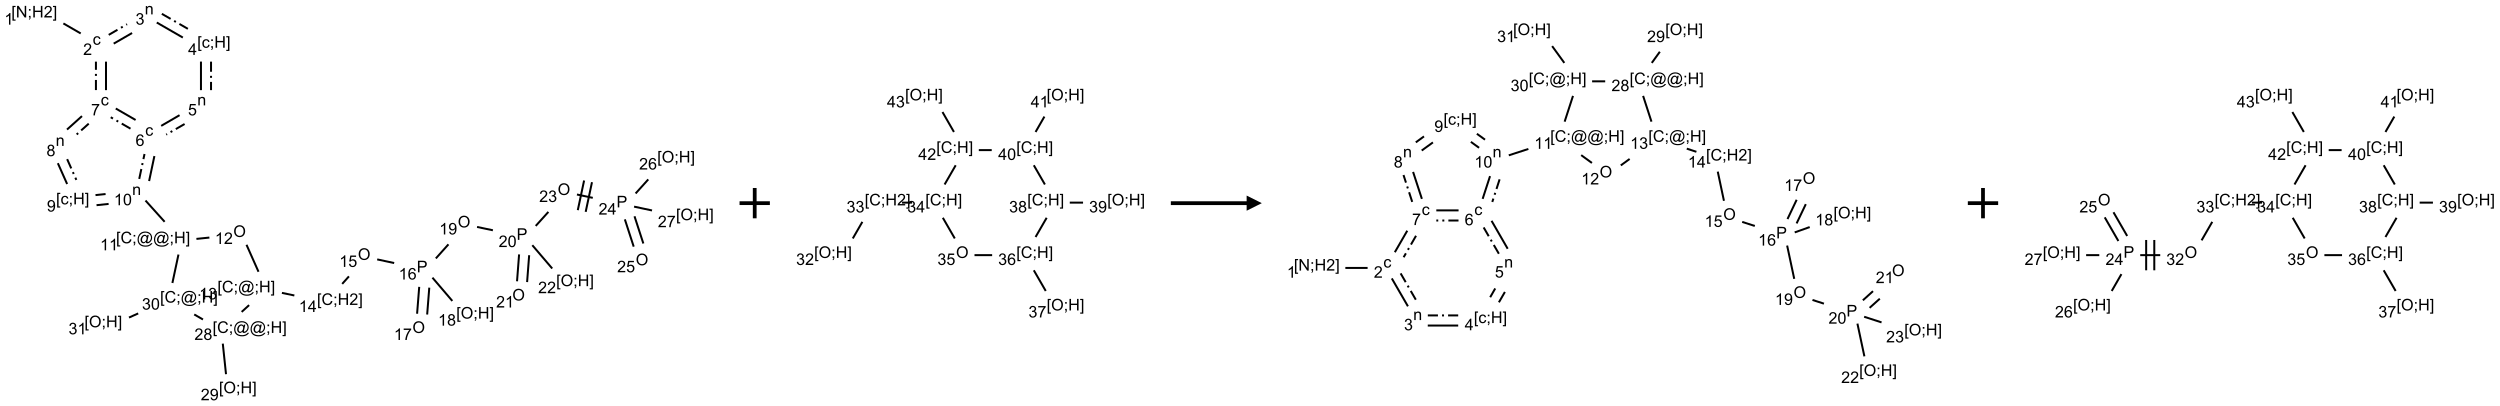 <?xml version="1.0" encoding="UTF-8"?>
<svg xmlns="http://www.w3.org/2000/svg" xmlns:xlink="http://www.w3.org/1999/xlink" width="1649" height="268" viewBox="0 0 1649 268">
<defs>
<g>
<g id="glyph-0-0">
<path d="M 1.332 0 L 1.332 -6.668 L 6.668 -6.668 L 6.668 0 Z M 1.5 -0.168 L 6.5 -0.168 L 6.5 -6.5 L 1.5 -6.5 Z M 1.5 -0.168 "/>
</g>
<g id="glyph-0-1">
<path d="M 0.723 2.121 L 0.723 -7.637 L 2.793 -7.637 L 2.793 -6.859 L 1.66 -6.859 L 1.66 1.344 L 2.793 1.344 L 2.793 2.121 Z M 0.723 2.121 "/>
</g>
<g id="glyph-0-2">
<path d="M 0.812 0 L 0.812 -7.637 L 1.848 -7.637 L 5.859 -1.641 L 5.859 -7.637 L 6.828 -7.637 L 6.828 0 L 5.793 0 L 1.781 -6 L 1.781 0 Z M 0.812 0 "/>
</g>
<g id="glyph-0-3">
<path d="M 0.949 -4.465 L 0.949 -5.531 L 2.016 -5.531 L 2.016 -4.465 Z M 0.949 0 L 0.949 -1.066 L 2.016 -1.066 L 2.016 0 C 2.016 0.391 1.945 0.711 1.809 0.949 C 1.668 1.191 1.449 1.379 1.145 1.512 L 0.887 1.109 C 1.082 1.023 1.23 0.895 1.324 0.727 C 1.418 0.559 1.469 0.316 1.48 0 Z M 0.949 0 "/>
</g>
<g id="glyph-0-4">
<path d="M 0.855 0 L 0.855 -7.637 L 1.863 -7.637 L 1.863 -4.5 L 5.832 -4.5 L 5.832 -7.637 L 6.844 -7.637 L 6.844 0 L 5.832 0 L 5.832 -3.598 L 1.863 -3.598 L 1.863 0 Z M 0.855 0 "/>
</g>
<g id="glyph-0-5">
<path d="M 5.371 -0.902 L 5.371 0 L 0.324 0 C 0.316 -0.227 0.352 -0.441 0.434 -0.652 C 0.562 -0.996 0.766 -1.332 1.051 -1.668 C 1.332 -2 1.742 -2.387 2.277 -2.824 C 3.105 -3.504 3.668 -4.043 3.957 -4.441 C 4.25 -4.84 4.395 -5.215 4.395 -5.566 C 4.395 -5.938 4.262 -6.254 3.996 -6.508 C 3.73 -6.762 3.387 -6.891 2.957 -6.891 C 2.508 -6.891 2.145 -6.754 1.875 -6.484 C 1.605 -6.215 1.469 -5.84 1.465 -5.359 L 0.5 -5.457 C 0.566 -6.176 0.812 -6.727 1.246 -7.102 C 1.676 -7.477 2.254 -7.668 2.98 -7.668 C 3.711 -7.668 4.293 -7.465 4.719 -7.059 C 5.145 -6.652 5.359 -6.148 5.359 -5.547 C 5.359 -5.242 5.297 -4.941 5.172 -4.645 C 5.047 -4.352 4.84 -4.039 4.551 -3.715 C 4.262 -3.387 3.777 -2.938 3.105 -2.371 C 2.543 -1.898 2.18 -1.578 2.02 -1.41 C 1.859 -1.242 1.73 -1.07 1.625 -0.902 Z M 5.371 -0.902 "/>
</g>
<g id="glyph-0-6">
<path d="M 2.27 2.121 L 0.203 2.121 L 0.203 1.344 L 1.332 1.344 L 1.332 -6.859 L 0.203 -6.859 L 0.203 -7.637 L 2.27 -7.637 Z M 2.27 2.121 "/>
</g>
<g id="glyph-0-7">
<path d="M 3.973 0 L 3.035 0 L 3.035 -5.973 C 2.809 -5.758 2.516 -5.543 2.148 -5.328 C 1.781 -5.113 1.453 -4.953 1.16 -4.844 L 1.16 -5.75 C 1.684 -5.996 2.145 -6.297 2.535 -6.645 C 2.93 -6.996 3.207 -7.336 3.371 -7.668 L 3.973 -7.668 Z M 3.973 0 "/>
</g>
<g id="glyph-0-8">
<path d="M 4.312 -2.027 L 5.234 -1.906 C 5.133 -1.27 4.875 -0.773 4.461 -0.414 C 4.047 -0.055 3.535 0.125 2.934 0.125 C 2.176 0.125 1.566 -0.121 1.105 -0.617 C 0.645 -1.113 0.418 -1.82 0.418 -2.746 C 0.418 -3.344 0.516 -3.863 0.715 -4.312 C 0.91 -4.762 1.211 -5.098 1.617 -5.32 C 2.023 -5.543 2.461 -5.656 2.938 -5.656 C 3.539 -5.656 4.031 -5.504 4.41 -5.199 C 4.793 -4.895 5.039 -4.465 5.145 -3.906 L 4.234 -3.766 C 4.148 -4.137 3.992 -4.418 3.773 -4.605 C 3.555 -4.793 3.285 -4.887 2.973 -4.887 C 2.5 -4.887 2.117 -4.715 1.824 -4.379 C 1.527 -4.039 1.379 -3.504 1.379 -2.77 C 1.379 -2.027 1.523 -1.488 1.809 -1.152 C 2.094 -0.816 2.465 -0.645 2.922 -0.645 C 3.289 -0.645 3.598 -0.758 3.844 -0.984 C 4.09 -1.211 4.246 -1.559 4.312 -2.027 Z M 4.312 -2.027 "/>
</g>
<g id="glyph-0-9">
<path d="M 0.703 0 L 0.703 -5.531 L 1.547 -5.531 L 1.547 -4.746 C 1.953 -5.352 2.539 -5.656 3.309 -5.656 C 3.641 -5.656 3.945 -5.598 4.227 -5.477 C 4.508 -5.355 4.715 -5.199 4.855 -5.004 C 4.992 -4.809 5.09 -4.578 5.145 -4.312 C 5.18 -4.141 5.199 -3.836 5.199 -3.402 L 5.199 0 L 4.262 0 L 4.262 -3.363 C 4.262 -3.746 4.223 -4.031 4.152 -4.223 C 4.078 -4.41 3.949 -4.562 3.762 -4.676 C 3.578 -4.789 3.359 -4.844 3.109 -4.844 C 2.711 -4.844 2.367 -4.719 2.074 -4.465 C 1.785 -4.211 1.641 -3.73 1.641 -3.02 L 1.641 0 Z M 0.703 0 "/>
</g>
<g id="glyph-0-10">
<path d="M 0.449 -2.016 L 1.387 -2.141 C 1.492 -1.609 1.676 -1.227 1.934 -0.992 C 2.191 -0.758 2.508 -0.641 2.879 -0.641 C 3.32 -0.641 3.695 -0.793 3.996 -1.098 C 4.301 -1.402 4.453 -1.781 4.453 -2.234 C 4.453 -2.664 4.312 -3.02 4.031 -3.301 C 3.75 -3.578 3.391 -3.719 2.957 -3.719 C 2.781 -3.719 2.562 -3.684 2.297 -3.613 L 2.402 -4.438 C 2.465 -4.43 2.516 -4.426 2.551 -4.426 C 2.949 -4.426 3.312 -4.531 3.629 -4.738 C 3.949 -4.949 4.109 -5.27 4.109 -5.703 C 4.109 -6.047 3.992 -6.332 3.762 -6.559 C 3.527 -6.785 3.227 -6.895 2.859 -6.895 C 2.496 -6.895 2.191 -6.781 1.949 -6.551 C 1.707 -6.324 1.547 -5.98 1.48 -5.52 L 0.543 -5.688 C 0.656 -6.316 0.918 -6.805 1.324 -7.148 C 1.73 -7.492 2.234 -7.668 2.84 -7.668 C 3.254 -7.668 3.641 -7.578 3.988 -7.398 C 4.34 -7.219 4.609 -6.977 4.793 -6.668 C 4.98 -6.359 5.074 -6.031 5.074 -5.684 C 5.074 -5.352 4.984 -5.051 4.809 -4.781 C 4.629 -4.512 4.367 -4.297 4.02 -4.137 C 4.473 -4.031 4.824 -3.816 5.074 -3.488 C 5.324 -3.16 5.449 -2.75 5.449 -2.254 C 5.449 -1.59 5.203 -1.023 4.719 -0.559 C 4.234 -0.098 3.617 0.137 2.875 0.137 C 2.203 0.137 1.648 -0.062 1.207 -0.465 C 0.762 -0.863 0.512 -1.379 0.449 -2.016 Z M 0.449 -2.016 "/>
</g>
<g id="glyph-0-11">
<path d="M 3.449 0 L 3.449 -1.828 L 0.137 -1.828 L 0.137 -2.688 L 3.621 -7.637 L 4.387 -7.637 L 4.387 -2.688 L 5.418 -2.688 L 5.418 -1.828 L 4.387 -1.828 L 4.387 0 Z M 3.449 -2.688 L 3.449 -6.129 L 1.059 -2.688 Z M 3.449 -2.688 "/>
</g>
<g id="glyph-0-12">
<path d="M 0.441 -2 L 1.426 -2.082 C 1.5 -1.605 1.668 -1.242 1.934 -1.004 C 2.199 -0.762 2.52 -0.641 2.895 -0.641 C 3.348 -0.641 3.73 -0.812 4.043 -1.152 C 4.355 -1.492 4.512 -1.941 4.512 -2.504 C 4.512 -3.039 4.359 -3.461 4.059 -3.77 C 3.758 -4.078 3.367 -4.234 2.879 -4.234 C 2.578 -4.234 2.305 -4.164 2.062 -4.027 C 1.82 -3.891 1.629 -3.715 1.488 -3.496 L 0.609 -3.609 L 1.348 -7.531 L 5.145 -7.531 L 5.145 -6.637 L 2.098 -6.637 L 1.688 -4.582 C 2.145 -4.902 2.625 -5.062 3.129 -5.062 C 3.797 -5.062 4.359 -4.832 4.816 -4.371 C 5.277 -3.91 5.504 -3.312 5.504 -2.59 C 5.504 -1.898 5.305 -1.301 4.902 -0.797 C 4.41 -0.18 3.742 0.129 2.895 0.129 C 2.199 0.129 1.633 -0.062 1.195 -0.453 C 0.758 -0.844 0.504 -1.359 0.441 -2 Z M 0.441 -2 "/>
</g>
<g id="glyph-0-13">
<path d="M 5.309 -5.766 L 4.375 -5.691 C 4.293 -6.059 4.172 -6.328 4.02 -6.496 C 3.766 -6.762 3.453 -6.895 3.082 -6.895 C 2.785 -6.895 2.523 -6.812 2.297 -6.645 C 2 -6.43 1.77 -6.117 1.598 -5.703 C 1.43 -5.289 1.34 -4.703 1.332 -3.938 C 1.559 -4.281 1.836 -4.535 2.16 -4.703 C 2.488 -4.871 2.828 -4.953 3.188 -4.953 C 3.812 -4.953 4.344 -4.723 4.785 -4.262 C 5.223 -3.801 5.441 -3.207 5.441 -2.48 C 5.441 -2 5.34 -1.555 5.133 -1.145 C 4.926 -0.73 4.641 -0.418 4.281 -0.199 C 3.922 0.02 3.512 0.129 3.051 0.129 C 2.27 0.129 1.633 -0.156 1.141 -0.73 C 0.648 -1.305 0.402 -2.254 0.402 -3.574 C 0.402 -5.051 0.672 -6.121 1.219 -6.793 C 1.695 -7.375 2.336 -7.668 3.141 -7.668 C 3.742 -7.668 4.234 -7.5 4.617 -7.16 C 5 -6.824 5.23 -6.359 5.309 -5.766 Z M 1.48 -2.473 C 1.48 -2.152 1.547 -1.844 1.684 -1.547 C 1.82 -1.25 2.016 -1.027 2.262 -0.871 C 2.508 -0.719 2.766 -0.641 3.035 -0.641 C 3.434 -0.641 3.773 -0.801 4.059 -1.121 C 4.344 -1.441 4.484 -1.875 4.484 -2.422 C 4.484 -2.949 4.344 -3.367 4.062 -3.668 C 3.781 -3.973 3.426 -4.125 3 -4.125 C 2.578 -4.125 2.219 -3.973 1.922 -3.668 C 1.625 -3.363 1.48 -2.969 1.48 -2.473 Z M 1.48 -2.473 "/>
</g>
<g id="glyph-0-14">
<path d="M 0.504 -6.637 L 0.504 -7.535 L 5.449 -7.535 L 5.449 -6.809 C 4.961 -6.289 4.48 -5.602 4.004 -4.746 C 3.527 -3.887 3.156 -3.004 2.895 -2.098 C 2.707 -1.461 2.59 -0.762 2.535 0 L 1.574 0 C 1.582 -0.602 1.703 -1.328 1.926 -2.176 C 2.152 -3.027 2.477 -3.848 2.898 -4.637 C 3.32 -5.426 3.77 -6.094 4.246 -6.637 Z M 0.504 -6.637 "/>
</g>
<g id="glyph-0-15">
<path d="M 1.887 -4.141 C 1.496 -4.281 1.207 -4.484 1.02 -4.75 C 0.832 -5.016 0.738 -5.328 0.738 -5.699 C 0.738 -6.254 0.938 -6.719 1.34 -7.098 C 1.738 -7.477 2.27 -7.668 2.934 -7.668 C 3.598 -7.668 4.137 -7.473 4.543 -7.086 C 4.949 -6.699 5.152 -6.227 5.152 -5.672 C 5.152 -5.316 5.059 -5.008 4.871 -4.746 C 4.688 -4.484 4.406 -4.281 4.027 -4.141 C 4.496 -3.988 4.852 -3.742 5.098 -3.402 C 5.34 -3.062 5.465 -2.656 5.465 -2.184 C 5.465 -1.531 5.234 -0.98 4.77 -0.535 C 4.309 -0.09 3.703 0.129 2.949 0.129 C 2.195 0.129 1.586 -0.094 1.125 -0.539 C 0.664 -0.984 0.434 -1.543 0.434 -2.207 C 0.434 -2.703 0.559 -3.121 0.809 -3.457 C 1.062 -3.793 1.422 -4.02 1.887 -4.141 Z M 1.699 -5.73 C 1.699 -5.367 1.812 -5.074 2.047 -4.844 C 2.281 -4.613 2.582 -4.5 2.953 -4.5 C 3.312 -4.5 3.609 -4.613 3.84 -4.84 C 4.07 -5.066 4.188 -5.348 4.188 -5.676 C 4.188 -6.02 4.07 -6.309 3.832 -6.543 C 3.594 -6.777 3.297 -6.895 2.941 -6.895 C 2.586 -6.895 2.289 -6.781 2.051 -6.551 C 1.816 -6.324 1.699 -6.047 1.699 -5.73 Z M 1.395 -2.203 C 1.395 -1.938 1.461 -1.676 1.586 -1.426 C 1.711 -1.176 1.902 -0.984 2.152 -0.848 C 2.402 -0.711 2.672 -0.641 2.957 -0.641 C 3.406 -0.641 3.777 -0.785 4.066 -1.074 C 4.359 -1.363 4.504 -1.727 4.504 -2.172 C 4.504 -2.625 4.355 -2.996 4.055 -3.293 C 3.754 -3.586 3.379 -3.734 2.926 -3.734 C 2.484 -3.734 2.121 -3.59 1.832 -3.297 C 1.543 -3.004 1.395 -2.641 1.395 -2.203 Z M 1.395 -2.203 "/>
</g>
<g id="glyph-0-16">
<path d="M 0.582 -1.766 L 1.484 -1.848 C 1.562 -1.426 1.707 -1.117 1.922 -0.926 C 2.137 -0.734 2.414 -0.641 2.75 -0.641 C 3.039 -0.641 3.289 -0.707 3.508 -0.84 C 3.727 -0.973 3.902 -1.148 4.043 -1.367 C 4.18 -1.586 4.297 -1.887 4.391 -2.262 C 4.484 -2.637 4.531 -3.016 4.531 -3.406 C 4.531 -3.449 4.531 -3.512 4.527 -3.594 C 4.34 -3.297 4.082 -3.055 3.758 -2.867 C 3.434 -2.68 3.082 -2.59 2.703 -2.59 C 2.07 -2.59 1.535 -2.816 1.098 -3.277 C 0.66 -3.734 0.441 -4.34 0.441 -5.09 C 0.441 -5.863 0.672 -6.484 1.129 -6.957 C 1.586 -7.43 2.156 -7.668 2.844 -7.668 C 3.34 -7.668 3.793 -7.531 4.207 -7.266 C 4.617 -7 4.93 -6.617 5.145 -6.121 C 5.355 -5.629 5.465 -4.91 5.465 -3.973 C 5.465 -2.996 5.359 -2.223 5.145 -1.645 C 4.934 -1.066 4.617 -0.625 4.199 -0.324 C 3.781 -0.02 3.293 0.129 2.73 0.129 C 2.133 0.129 1.645 -0.035 1.266 -0.367 C 0.887 -0.699 0.66 -1.164 0.582 -1.766 Z M 4.422 -5.137 C 4.422 -5.676 4.277 -6.102 3.992 -6.418 C 3.707 -6.734 3.359 -6.891 2.957 -6.891 C 2.543 -6.891 2.18 -6.719 1.871 -6.379 C 1.562 -6.039 1.406 -5.598 1.406 -5.059 C 1.406 -4.57 1.555 -4.176 1.848 -3.871 C 2.141 -3.566 2.5 -3.418 2.934 -3.418 C 3.367 -3.418 3.723 -3.57 4.004 -3.871 C 4.281 -4.176 4.422 -4.598 4.422 -5.137 Z M 4.422 -5.137 "/>
</g>
<g id="glyph-0-17">
<path d="M 0.441 -3.766 C 0.441 -4.668 0.535 -5.395 0.723 -5.945 C 0.906 -6.496 1.184 -6.922 1.551 -7.219 C 1.918 -7.516 2.375 -7.668 2.934 -7.668 C 3.344 -7.668 3.703 -7.586 4.012 -7.418 C 4.32 -7.254 4.574 -7.016 4.777 -6.707 C 4.977 -6.395 5.137 -6.016 5.25 -5.57 C 5.363 -5.125 5.422 -4.523 5.422 -3.766 C 5.422 -2.871 5.328 -2.148 5.145 -1.598 C 4.961 -1.047 4.688 -0.621 4.32 -0.32 C 3.953 -0.02 3.492 0.129 2.934 0.129 C 2.195 0.129 1.617 -0.133 1.199 -0.66 C 0.695 -1.297 0.441 -2.332 0.441 -3.766 Z M 1.406 -3.766 C 1.406 -2.512 1.555 -1.68 1.848 -1.262 C 2.141 -0.848 2.5 -0.641 2.934 -0.641 C 3.363 -0.641 3.727 -0.848 4.02 -1.266 C 4.312 -1.684 4.457 -2.516 4.457 -3.766 C 4.457 -5.023 4.312 -5.859 4.02 -6.27 C 3.727 -6.684 3.359 -6.891 2.922 -6.891 C 2.492 -6.891 2.148 -6.707 1.891 -6.344 C 1.566 -5.879 1.406 -5.02 1.406 -3.766 Z M 1.406 -3.766 "/>
</g>
<g id="glyph-0-18">
<path d="M 6.27 -2.676 L 7.281 -2.422 C 7.07 -1.594 6.688 -0.961 6.137 -0.523 C 5.586 -0.086 4.914 0.129 4.121 0.129 C 3.297 0.129 2.629 -0.039 2.113 -0.371 C 1.598 -0.707 1.203 -1.191 0.934 -1.828 C 0.664 -2.465 0.531 -3.145 0.531 -3.875 C 0.531 -4.672 0.684 -5.363 0.988 -5.957 C 1.293 -6.547 1.723 -6.996 2.285 -7.305 C 2.844 -7.613 3.461 -7.766 4.137 -7.766 C 4.898 -7.766 5.543 -7.57 6.062 -7.184 C 6.582 -6.793 6.945 -6.246 7.152 -5.543 L 6.156 -5.309 C 5.98 -5.863 5.723 -6.266 5.387 -6.52 C 5.051 -6.773 4.625 -6.902 4.113 -6.902 C 3.527 -6.902 3.039 -6.762 2.645 -6.48 C 2.25 -6.199 1.973 -5.82 1.812 -5.348 C 1.652 -4.871 1.574 -4.383 1.574 -3.879 C 1.574 -3.23 1.668 -2.664 1.855 -2.18 C 2.047 -1.695 2.34 -1.332 2.738 -1.094 C 3.137 -0.855 3.57 -0.734 4.035 -0.734 C 4.602 -0.734 5.082 -0.898 5.473 -1.223 C 5.867 -1.551 6.133 -2.035 6.27 -2.676 Z M 6.27 -2.676 "/>
</g>
<g id="glyph-0-19">
<path d="M 6.047 -0.848 C 5.82 -0.59 5.57 -0.379 5.289 -0.223 C 5.008 -0.062 4.73 0.016 4.449 0.016 C 4.141 0.016 3.84 -0.074 3.547 -0.254 C 3.254 -0.434 3.02 -0.715 2.836 -1.09 C 2.652 -1.465 2.562 -1.875 2.562 -2.324 C 2.562 -2.875 2.703 -3.43 2.988 -3.98 C 3.27 -4.535 3.621 -4.953 4.043 -5.23 C 4.461 -5.508 4.871 -5.645 5.266 -5.645 C 5.566 -5.645 5.855 -5.566 6.129 -5.41 C 6.402 -5.25 6.641 -5.012 6.84 -4.688 L 7.016 -5.496 L 7.949 -5.496 L 7.199 -2 C 7.094 -1.516 7.043 -1.246 7.043 -1.191 C 7.043 -1.098 7.078 -1.02 7.148 -0.949 C 7.219 -0.883 7.305 -0.848 7.406 -0.848 C 7.59 -0.848 7.832 -0.953 8.129 -1.168 C 8.527 -1.445 8.84 -1.816 9.07 -2.285 C 9.301 -2.75 9.418 -3.234 9.418 -3.73 C 9.418 -4.309 9.27 -4.852 8.973 -5.355 C 8.676 -5.859 8.23 -6.262 7.645 -6.562 C 7.055 -6.863 6.406 -7.016 5.691 -7.016 C 4.879 -7.016 4.137 -6.824 3.465 -6.445 C 2.793 -6.066 2.273 -5.52 1.902 -4.809 C 1.535 -4.098 1.348 -3.34 1.348 -2.527 C 1.348 -1.676 1.535 -0.941 1.902 -0.328 C 2.273 0.285 2.809 0.742 3.508 1.035 C 4.207 1.328 4.984 1.473 5.832 1.473 C 6.742 1.473 7.504 1.32 8.121 1.016 C 8.734 0.711 9.195 0.34 9.5 -0.098 L 10.441 -0.098 C 10.266 0.266 9.961 0.637 9.531 1.016 C 9.102 1.395 8.59 1.695 7.996 1.914 C 7.402 2.133 6.688 2.246 5.848 2.246 C 5.078 2.246 4.367 2.145 3.715 1.949 C 3.066 1.75 2.512 1.453 2.051 1.055 C 1.594 0.656 1.25 0.199 1.016 -0.316 C 0.723 -0.973 0.578 -1.684 0.578 -2.441 C 0.578 -3.289 0.75 -4.098 1.098 -4.863 C 1.523 -5.805 2.125 -6.527 2.902 -7.027 C 3.684 -7.527 4.629 -7.777 5.738 -7.777 C 6.602 -7.777 7.375 -7.602 8.059 -7.246 C 8.746 -6.895 9.285 -6.371 9.684 -5.672 C 10.02 -5.07 10.188 -4.418 10.188 -3.715 C 10.188 -2.707 9.832 -1.812 9.125 -1.031 C 8.492 -0.328 7.801 0.02 7.051 0.02 C 6.812 0.02 6.617 -0.016 6.473 -0.09 C 6.324 -0.16 6.215 -0.266 6.145 -0.402 C 6.102 -0.488 6.066 -0.637 6.047 -0.848 Z M 3.527 -2.262 C 3.527 -1.785 3.641 -1.414 3.863 -1.152 C 4.09 -0.887 4.348 -0.754 4.641 -0.754 C 4.836 -0.754 5.039 -0.812 5.254 -0.93 C 5.469 -1.047 5.676 -1.219 5.871 -1.449 C 6.066 -1.676 6.23 -1.969 6.355 -2.32 C 6.48 -2.672 6.543 -3.027 6.543 -3.379 C 6.543 -3.852 6.426 -4.219 6.191 -4.48 C 5.957 -4.738 5.672 -4.871 5.332 -4.871 C 5.109 -4.871 4.902 -4.812 4.707 -4.699 C 4.512 -4.586 4.32 -4.406 4.137 -4.156 C 3.953 -3.906 3.805 -3.602 3.691 -3.246 C 3.582 -2.887 3.527 -2.559 3.527 -2.262 Z M 3.527 -2.262 "/>
</g>
<g id="glyph-0-20">
<path d="M 0.516 -3.719 C 0.516 -4.984 0.855 -5.977 1.535 -6.695 C 2.215 -7.414 3.094 -7.77 4.172 -7.77 C 4.875 -7.77 5.512 -7.602 6.078 -7.266 C 6.645 -6.93 7.074 -6.461 7.371 -5.855 C 7.668 -5.254 7.816 -4.57 7.816 -3.809 C 7.816 -3.035 7.66 -2.34 7.348 -1.73 C 7.035 -1.117 6.594 -0.656 6.02 -0.34 C 5.449 -0.027 4.828 0.129 4.168 0.129 C 3.449 0.129 2.805 -0.043 2.238 -0.391 C 1.672 -0.738 1.246 -1.211 0.953 -1.812 C 0.66 -2.414 0.516 -3.047 0.516 -3.719 Z M 1.559 -3.703 C 1.559 -2.781 1.805 -2.059 2.301 -1.527 C 2.793 -1 3.414 -0.734 4.16 -0.734 C 4.922 -0.734 5.547 -1 6.039 -1.535 C 6.531 -2.07 6.777 -2.828 6.777 -3.812 C 6.777 -4.434 6.672 -4.977 6.461 -5.441 C 6.25 -5.902 5.945 -6.262 5.539 -6.52 C 5.133 -6.773 4.68 -6.902 4.176 -6.902 C 3.461 -6.902 2.848 -6.656 2.332 -6.164 C 1.816 -5.672 1.559 -4.852 1.559 -3.703 Z M 1.559 -3.703 "/>
</g>
<g id="glyph-0-21">
<path d="M 0.824 0 L 0.824 -7.637 L 3.703 -7.637 C 4.211 -7.637 4.598 -7.609 4.863 -7.562 C 5.238 -7.5 5.555 -7.383 5.809 -7.207 C 6.062 -7.031 6.266 -6.785 6.418 -6.469 C 6.574 -6.152 6.652 -5.805 6.652 -5.426 C 6.652 -4.777 6.445 -4.227 6.031 -3.777 C 5.617 -3.328 4.871 -3.105 3.793 -3.105 L 1.832 -3.105 L 1.832 0 Z M 1.832 -4.004 L 3.809 -4.004 C 4.461 -4.004 4.922 -4.125 5.199 -4.371 C 5.473 -4.613 5.609 -4.953 5.609 -5.395 C 5.609 -5.715 5.527 -5.988 5.367 -6.215 C 5.207 -6.441 4.992 -6.594 4.73 -6.668 C 4.559 -6.711 4.246 -6.734 3.785 -6.734 L 1.832 -6.734 Z M 1.832 -4.004 "/>
</g>
</g>
</defs>
<path fill="none" stroke-width="0.033" stroke-linecap="butt" stroke-linejoin="miter" stroke="rgb(0%, 0%, 0%)" stroke-opacity="1" stroke-miterlimit="10" d="M 0.246 0.142 L 0.532 0.307 " transform="matrix(40, 0, 0, 40, 31.955, 9.777)"/>
<path fill="none" stroke-width="0.033" stroke-linecap="butt" stroke-linejoin="miter" stroke="rgb(0%, 0%, 0%)" stroke-opacity="1" stroke-miterlimit="10" d="M 1.076 0.475 L 1.379 0.3 " transform="matrix(40, 0, 0, 40, 31.955, 9.777)"/>
<path fill="none" stroke-width="0.033" stroke-linecap="butt" stroke-linejoin="miter" stroke="rgb(0%, 0%, 0%)" stroke-opacity="1" stroke-dasharray="0.167 0.067 0.033 0.067" stroke-dashoffset="0.333" stroke-miterlimit="10" d="M 0.993 0.331 L 1.296 0.155 " transform="matrix(40, 0, 0, 40, 31.955, 9.777)"/>
<path fill="none" stroke-width="0.033" stroke-linecap="butt" stroke-linejoin="miter" stroke="rgb(0%, 0%, 0%)" stroke-opacity="1" stroke-miterlimit="10" d="M 1.786 0.127 L 2.216 0.375 " transform="matrix(40, 0, 0, 40, 31.955, 9.777)"/>
<path fill="none" stroke-width="0.033" stroke-linecap="butt" stroke-linejoin="miter" stroke="rgb(0%, 0%, 0%)" stroke-opacity="1" stroke-dasharray="0.167 0.067 0.033 0.067" stroke-dashoffset="0.333" stroke-miterlimit="10" d="M 1.869 -0.017 L 2.299 0.231 " transform="matrix(40, 0, 0, 40, 31.955, 9.777)"/>
<path fill="none" stroke-width="0.033" stroke-linecap="butt" stroke-linejoin="miter" stroke="rgb(0%, 0%, 0%)" stroke-opacity="1" stroke-miterlimit="10" d="M 2.515 0.771 L 2.515 1.242 " transform="matrix(40, 0, 0, 40, 31.955, 9.777)"/>
<path fill="none" stroke-width="0.033" stroke-linecap="butt" stroke-linejoin="miter" stroke="rgb(0%, 0%, 0%)" stroke-opacity="1" stroke-dasharray="0.167 0.067 0.033 0.067" stroke-dashoffset="0.333" stroke-miterlimit="10" d="M 2.681 0.771 L 2.681 1.242 " transform="matrix(40, 0, 0, 40, 31.955, 9.777)"/>
<path fill="none" stroke-width="0.033" stroke-linecap="butt" stroke-linejoin="miter" stroke="rgb(0%, 0%, 0%)" stroke-opacity="1" stroke-miterlimit="10" d="M 2.162 1.655 L 1.859 1.831 " transform="matrix(40, 0, 0, 40, 31.955, 9.777)"/>
<path fill="none" stroke-width="0.033" stroke-linecap="butt" stroke-linejoin="miter" stroke="rgb(0%, 0%, 0%)" stroke-opacity="1" stroke-dasharray="0.167 0.067 0.033 0.067" stroke-dashoffset="0.333" stroke-miterlimit="10" d="M 2.246 1.8 L 1.942 1.975 " transform="matrix(40, 0, 0, 40, 31.955, 9.777)"/>
<path fill="none" stroke-width="0.033" stroke-linecap="butt" stroke-linejoin="miter" stroke="rgb(0%, 0%, 0%)" stroke-opacity="1" stroke-miterlimit="10" d="M 1.437 1.734 L 1.11 1.545 " transform="matrix(40, 0, 0, 40, 31.955, 9.777)"/>
<path fill="none" stroke-width="0.033" stroke-linecap="butt" stroke-linejoin="miter" stroke="rgb(0%, 0%, 0%)" stroke-opacity="1" stroke-dasharray="0.167 0.067 0.033 0.067" stroke-dashoffset="0.333" stroke-miterlimit="10" d="M 1.354 1.878 L 1.027 1.689 " transform="matrix(40, 0, 0, 40, 31.955, 9.777)"/>
<path fill="none" stroke-width="0.033" stroke-linecap="butt" stroke-linejoin="miter" stroke="rgb(0%, 0%, 0%)" stroke-opacity="1" stroke-miterlimit="10" d="M 0.949 1.242 L 0.949 0.772 " transform="matrix(40, 0, 0, 40, 31.955, 9.777)"/>
<path fill="none" stroke-width="0.033" stroke-linecap="butt" stroke-linejoin="miter" stroke="rgb(0%, 0%, 0%)" stroke-opacity="1" stroke-dasharray="0.167 0.067 0.033 0.067" stroke-dashoffset="0.333" stroke-miterlimit="10" d="M 0.783 1.242 L 0.783 0.772 " transform="matrix(40, 0, 0, 40, 31.955, 9.777)"/>
<path fill="none" stroke-width="0.033" stroke-linecap="butt" stroke-linejoin="miter" stroke="rgb(0%, 0%, 0%)" stroke-opacity="1" stroke-miterlimit="10" d="M 0.553 1.67 L 0.306 1.892 " transform="matrix(40, 0, 0, 40, 31.955, 9.777)"/>
<path fill="none" stroke-width="0.033" stroke-linecap="butt" stroke-linejoin="miter" stroke="rgb(0%, 0%, 0%)" stroke-opacity="1" stroke-dasharray="0.167 0.067 0.033 0.067" stroke-dashoffset="0.333" stroke-miterlimit="10" d="M 0.665 1.794 L 0.417 2.016 " transform="matrix(40, 0, 0, 40, 31.955, 9.777)"/>
<path fill="none" stroke-width="0.033" stroke-linecap="butt" stroke-linejoin="miter" stroke="rgb(0%, 0%, 0%)" stroke-opacity="1" stroke-miterlimit="10" d="M 0.155 2.447 L 0.308 2.79 " transform="matrix(40, 0, 0, 40, 31.955, 9.777)"/>
<path fill="none" stroke-width="0.033" stroke-linecap="butt" stroke-linejoin="miter" stroke="rgb(0%, 0%, 0%)" stroke-opacity="1" stroke-dasharray="0.167 0.067 0.033 0.067" stroke-dashoffset="0.333" stroke-miterlimit="10" d="M 0.308 2.379 L 0.46 2.722 " transform="matrix(40, 0, 0, 40, 31.955, 9.777)"/>
<path fill="none" stroke-width="0.033" stroke-linecap="butt" stroke-linejoin="miter" stroke="rgb(0%, 0%, 0%)" stroke-opacity="1" stroke-miterlimit="10" d="M 0.793 3.139 L 0.992 3.118 " transform="matrix(40, 0, 0, 40, 31.955, 9.777)"/>
<path fill="none" stroke-width="0.033" stroke-linecap="butt" stroke-linejoin="miter" stroke="rgb(0%, 0%, 0%)" stroke-opacity="1" stroke-dasharray="0.167 0.067 0.033 0.067" stroke-dashoffset="0.333" stroke-miterlimit="10" d="M 0.775 2.973 L 0.974 2.952 " transform="matrix(40, 0, 0, 40, 31.955, 9.777)"/>
<path fill="none" stroke-width="0.033" stroke-linecap="butt" stroke-linejoin="miter" stroke="rgb(0%, 0%, 0%)" stroke-opacity="1" stroke-miterlimit="10" d="M 1.66 2.741 L 1.747 2.329 " transform="matrix(40, 0, 0, 40, 31.955, 9.777)"/>
<path fill="none" stroke-width="0.033" stroke-linecap="butt" stroke-linejoin="miter" stroke="rgb(0%, 0%, 0%)" stroke-opacity="1" stroke-dasharray="0.167 0.067 0.033 0.067" stroke-dashoffset="0.333" stroke-miterlimit="10" d="M 1.497 2.707 L 1.584 2.295 " transform="matrix(40, 0, 0, 40, 31.955, 9.777)"/>
<path fill="none" stroke-width="0.033" stroke-linecap="butt" stroke-linejoin="miter" stroke="rgb(0%, 0%, 0%)" stroke-opacity="1" stroke-miterlimit="10" d="M 1.6 3.062 L 1.916 3.413 " transform="matrix(40, 0, 0, 40, 31.955, 9.777)"/>
<path fill="none" stroke-width="0.033" stroke-linecap="butt" stroke-linejoin="miter" stroke="rgb(0%, 0%, 0%)" stroke-opacity="1" stroke-miterlimit="10" d="M 2.44 3.695 L 2.654 3.673 " transform="matrix(40, 0, 0, 40, 31.955, 9.777)"/>
<path fill="none" stroke-width="0.033" stroke-linecap="butt" stroke-linejoin="miter" stroke="rgb(0%, 0%, 0%)" stroke-opacity="1" stroke-miterlimit="10" d="M 3.266 3.792 L 3.464 4.237 " transform="matrix(40, 0, 0, 40, 31.955, 9.777)"/>
<path fill="none" stroke-width="0.033" stroke-linecap="butt" stroke-linejoin="miter" stroke="rgb(0%, 0%, 0%)" stroke-opacity="1" stroke-miterlimit="10" d="M 3.85 4.585 L 4.055 4.628 " transform="matrix(40, 0, 0, 40, 31.955, 9.777)"/>
<path fill="none" stroke-width="0.033" stroke-linecap="butt" stroke-linejoin="miter" stroke="rgb(0%, 0%, 0%)" stroke-opacity="1" stroke-miterlimit="10" d="M 4.844 4.437 L 4.955 4.313 " transform="matrix(40, 0, 0, 40, 31.955, 9.777)"/>
<path fill="none" stroke-width="0.033" stroke-linecap="butt" stroke-linejoin="miter" stroke="rgb(0%, 0%, 0%)" stroke-opacity="1" stroke-miterlimit="10" d="M 5.421 4.033 L 5.701 4.093 " transform="matrix(40, 0, 0, 40, 31.955, 9.777)"/>
<path fill="none" stroke-width="0.033" stroke-linecap="butt" stroke-linejoin="miter" stroke="rgb(0%, 0%, 0%)" stroke-opacity="1" stroke-miterlimit="10" d="M 6.114 4.486 L 6.079 4.929 " transform="matrix(40, 0, 0, 40, 31.955, 9.777)"/>
<path fill="none" stroke-width="0.033" stroke-linecap="butt" stroke-linejoin="miter" stroke="rgb(0%, 0%, 0%)" stroke-opacity="1" stroke-miterlimit="10" d="M 6.28 4.499 L 6.245 4.942 " transform="matrix(40, 0, 0, 40, 31.955, 9.777)"/>
<path fill="none" stroke-width="0.033" stroke-linecap="butt" stroke-linejoin="miter" stroke="rgb(0%, 0%, 0%)" stroke-opacity="1" stroke-miterlimit="10" d="M 6.332 4.334 L 6.66 4.718 " transform="matrix(40, 0, 0, 40, 31.955, 9.777)"/>
<path fill="none" stroke-width="0.033" stroke-linecap="butt" stroke-linejoin="miter" stroke="rgb(0%, 0%, 0%)" stroke-opacity="1" stroke-miterlimit="10" d="M 6.388 4.017 L 6.596 3.785 " transform="matrix(40, 0, 0, 40, 31.955, 9.777)"/>
<path fill="none" stroke-width="0.033" stroke-linecap="butt" stroke-linejoin="miter" stroke="rgb(0%, 0%, 0%)" stroke-opacity="1" stroke-miterlimit="10" d="M 7.068 3.498 L 7.329 3.553 " transform="matrix(40, 0, 0, 40, 31.955, 9.777)"/>
<path fill="none" stroke-width="0.033" stroke-linecap="butt" stroke-linejoin="miter" stroke="rgb(0%, 0%, 0%)" stroke-opacity="1" stroke-miterlimit="10" d="M 7.761 3.951 L 7.727 4.394 " transform="matrix(40, 0, 0, 40, 31.955, 9.777)"/>
<path fill="none" stroke-width="0.033" stroke-linecap="butt" stroke-linejoin="miter" stroke="rgb(0%, 0%, 0%)" stroke-opacity="1" stroke-miterlimit="10" d="M 7.927 3.964 L 7.893 4.407 " transform="matrix(40, 0, 0, 40, 31.955, 9.777)"/>
<path fill="none" stroke-width="0.033" stroke-linecap="butt" stroke-linejoin="miter" stroke="rgb(0%, 0%, 0%)" stroke-opacity="1" stroke-miterlimit="10" d="M 7.979 3.799 L 8.307 4.183 " transform="matrix(40, 0, 0, 40, 31.955, 9.777)"/>
<path fill="none" stroke-width="0.033" stroke-linecap="butt" stroke-linejoin="miter" stroke="rgb(0%, 0%, 0%)" stroke-opacity="1" stroke-miterlimit="10" d="M 8.035 3.481 L 8.244 3.25 " transform="matrix(40, 0, 0, 40, 31.955, 9.777)"/>
<path fill="none" stroke-width="0.033" stroke-linecap="butt" stroke-linejoin="miter" stroke="rgb(0%, 0%, 0%)" stroke-opacity="1" stroke-miterlimit="10" d="M 8.715 2.963 L 8.976 3.018 " transform="matrix(40, 0, 0, 40, 31.955, 9.777)"/>
<path fill="none" stroke-width="0.033" stroke-linecap="butt" stroke-linejoin="miter" stroke="rgb(0%, 0%, 0%)" stroke-opacity="1" stroke-miterlimit="10" d="M 8.859 3.249 L 8.963 2.76 " transform="matrix(40, 0, 0, 40, 31.955, 9.777)"/>
<path fill="none" stroke-width="0.033" stroke-linecap="butt" stroke-linejoin="miter" stroke="rgb(0%, 0%, 0%)" stroke-opacity="1" stroke-miterlimit="10" d="M 8.729 3.221 L 8.833 2.732 " transform="matrix(40, 0, 0, 40, 31.955, 9.777)"/>
<path fill="none" stroke-width="0.033" stroke-linecap="butt" stroke-linejoin="miter" stroke="rgb(0%, 0%, 0%)" stroke-opacity="1" stroke-miterlimit="10" d="M 9.505 3.373 L 9.651 3.823 " transform="matrix(40, 0, 0, 40, 31.955, 9.777)"/>
<path fill="none" stroke-width="0.033" stroke-linecap="butt" stroke-linejoin="miter" stroke="rgb(0%, 0%, 0%)" stroke-opacity="1" stroke-miterlimit="10" d="M 9.664 3.322 L 9.81 3.771 " transform="matrix(40, 0, 0, 40, 31.955, 9.777)"/>
<path fill="none" stroke-width="0.033" stroke-linecap="butt" stroke-linejoin="miter" stroke="rgb(0%, 0%, 0%)" stroke-opacity="1" stroke-miterlimit="10" d="M 9.682 2.946 L 9.891 2.714 " transform="matrix(40, 0, 0, 40, 31.955, 9.777)"/>
<path fill="none" stroke-width="0.033" stroke-linecap="butt" stroke-linejoin="miter" stroke="rgb(0%, 0%, 0%)" stroke-opacity="1" stroke-miterlimit="10" d="M 9.657 3.163 L 9.953 3.226 " transform="matrix(40, 0, 0, 40, 31.955, 9.777)"/>
<path fill="none" stroke-width="0.033" stroke-linecap="butt" stroke-linejoin="miter" stroke="rgb(0%, 0%, 0%)" stroke-opacity="1" stroke-miterlimit="10" d="M 3.309 4.787 L 3.186 4.899 " transform="matrix(40, 0, 0, 40, 31.955, 9.777)"/>
<path fill="none" stroke-width="0.033" stroke-linecap="butt" stroke-linejoin="miter" stroke="rgb(0%, 0%, 0%)" stroke-opacity="1" stroke-miterlimit="10" d="M 2.875 5.422 L 2.928 5.926 " transform="matrix(40, 0, 0, 40, 31.955, 9.777)"/>
<path fill="none" stroke-width="0.033" stroke-linecap="butt" stroke-linejoin="miter" stroke="rgb(0%, 0%, 0%)" stroke-opacity="1" stroke-miterlimit="10" d="M 2.548 5.024 L 2.404 4.941 " transform="matrix(40, 0, 0, 40, 31.955, 9.777)"/>
<path fill="none" stroke-width="0.033" stroke-linecap="butt" stroke-linejoin="miter" stroke="rgb(0%, 0%, 0%)" stroke-opacity="1" stroke-miterlimit="10" d="M 2.044 4.422 L 2.144 3.953 " transform="matrix(40, 0, 0, 40, 31.955, 9.777)"/>
<path fill="none" stroke-width="0.033" stroke-linecap="butt" stroke-linejoin="miter" stroke="rgb(0%, 0%, 0%)" stroke-opacity="1" stroke-miterlimit="10" d="M 1.48 4.924 L 1.328 4.992 " transform="matrix(40, 0, 0, 40, 31.955, 9.777)"/>
<g fill="rgb(0%, 0%, 0%)" fill-opacity="1">
<use xlink:href="#glyph-0-1" x="7.48" y="11.52"/>
<use xlink:href="#glyph-0-2" x="10.444" y="11.52"/>
<use xlink:href="#glyph-0-3" x="18.147" y="11.52"/>
<use xlink:href="#glyph-0-4" x="21.111" y="11.52"/>
<use xlink:href="#glyph-0-5" x="28.814" y="11.52"/>
<use xlink:href="#glyph-0-6" x="34.746" y="11.52"/>
</g>
<g fill="rgb(0%, 0%, 0%)" fill-opacity="1">
<use xlink:href="#glyph-0-7" x="2.895" y="16.258"/>
</g>
<g fill="rgb(0%, 0%, 0%)" fill-opacity="1">
<use xlink:href="#glyph-0-8" x="61.117" y="29.512"/>
</g>
<g fill="rgb(0%, 0%, 0%)" fill-opacity="1">
<use xlink:href="#glyph-0-5" x="54.832" y="36.258"/>
</g>
<g fill="rgb(0%, 0%, 0%)" fill-opacity="1">
<use xlink:href="#glyph-0-9" x="95.473" y="9.512"/>
</g>
<g fill="rgb(0%, 0%, 0%)" fill-opacity="1">
<use xlink:href="#glyph-0-10" x="89.395" y="16.258"/>
</g>
<g fill="rgb(0%, 0%, 0%)" fill-opacity="1">
<use xlink:href="#glyph-0-1" x="130.09" y="31.488"/>
<use xlink:href="#glyph-0-8" x="133.053" y="31.488"/>
<use xlink:href="#glyph-0-3" x="138.387" y="31.488"/>
<use xlink:href="#glyph-0-4" x="141.35" y="31.488"/>
<use xlink:href="#glyph-0-6" x="149.053" y="31.488"/>
</g>
<g fill="rgb(0%, 0%, 0%)" fill-opacity="1">
<use xlink:href="#glyph-0-11" x="124.066" y="36.227"/>
</g>
<g fill="rgb(0%, 0%, 0%)" fill-opacity="1">
<use xlink:href="#glyph-0-9" x="130.113" y="69.512"/>
</g>
<g fill="rgb(0%, 0%, 0%)" fill-opacity="1">
<use xlink:href="#glyph-0-12" x="123.977" y="76.125"/>
</g>
<g fill="rgb(0%, 0%, 0%)" fill-opacity="1">
<use xlink:href="#glyph-0-8" x="95.758" y="89.512"/>
</g>
<g fill="rgb(0%, 0%, 0%)" fill-opacity="1">
<use xlink:href="#glyph-0-13" x="89.398" y="96.258"/>
</g>
<g fill="rgb(0%, 0%, 0%)" fill-opacity="1">
<use xlink:href="#glyph-0-8" x="66.426" y="69.512"/>
</g>
<g fill="rgb(0%, 0%, 0%)" fill-opacity="1">
<use xlink:href="#glyph-0-14" x="60.059" y="76.129"/>
</g>
<g fill="rgb(0%, 0%, 0%)" fill-opacity="1">
<use xlink:href="#glyph-0-9" x="36.734" y="96.277"/>
</g>
<g fill="rgb(0%, 0%, 0%)" fill-opacity="1">
<use xlink:href="#glyph-0-15" x="30.641" y="103.023"/>
</g>
<g fill="rgb(0%, 0%, 0%)" fill-opacity="1">
<use xlink:href="#glyph-0-1" x="36.965" y="134.797"/>
<use xlink:href="#glyph-0-8" x="39.928" y="134.797"/>
<use xlink:href="#glyph-0-3" x="45.262" y="134.797"/>
<use xlink:href="#glyph-0-4" x="48.225" y="134.797"/>
<use xlink:href="#glyph-0-6" x="55.928" y="134.797"/>
</g>
<g fill="rgb(0%, 0%, 0%)" fill-opacity="1">
<use xlink:href="#glyph-0-16" x="30.895" y="139.566"/>
</g>
<g fill="rgb(0%, 0%, 0%)" fill-opacity="1">
<use xlink:href="#glyph-0-9" x="87.156" y="128.641"/>
</g>
<g fill="rgb(0%, 0%, 0%)" fill-opacity="1">
<use xlink:href="#glyph-0-7" x="75.168" y="135.383"/>
<use xlink:href="#glyph-0-17" x="81.1" y="135.383"/>
</g>
<g fill="rgb(0%, 0%, 0%)" fill-opacity="1">
<use xlink:href="#glyph-0-1" x="76.523" y="160.48"/>
<use xlink:href="#glyph-0-18" x="79.487" y="160.48"/>
<use xlink:href="#glyph-0-3" x="87.19" y="160.48"/>
<use xlink:href="#glyph-0-19" x="90.154" y="160.48"/>
<use xlink:href="#glyph-0-19" x="100.982" y="160.48"/>
<use xlink:href="#glyph-0-3" x="111.81" y="160.48"/>
<use xlink:href="#glyph-0-4" x="114.773" y="160.48"/>
<use xlink:href="#glyph-0-6" x="122.477" y="160.48"/>
</g>
<g fill="rgb(0%, 0%, 0%)" fill-opacity="1">
<use xlink:href="#glyph-0-7" x="66.008" y="165.109"/>
<use xlink:href="#glyph-0-7" x="71.94" y="165.109"/>
</g>
<g fill="rgb(0%, 0%, 0%)" fill-opacity="1">
<use xlink:href="#glyph-0-20" x="153.891" y="156.297"/>
</g>
<g fill="rgb(0%, 0%, 0%)" fill-opacity="1">
<use xlink:href="#glyph-0-7" x="141.766" y="160.93"/>
<use xlink:href="#glyph-0-5" x="147.698" y="160.93"/>
</g>
<g fill="rgb(0%, 0%, 0%)" fill-opacity="1">
<use xlink:href="#glyph-0-1" x="143.402" y="192.844"/>
<use xlink:href="#glyph-0-18" x="146.366" y="192.844"/>
<use xlink:href="#glyph-0-3" x="154.069" y="192.844"/>
<use xlink:href="#glyph-0-19" x="157.033" y="192.844"/>
<use xlink:href="#glyph-0-3" x="167.861" y="192.844"/>
<use xlink:href="#glyph-0-4" x="170.824" y="192.844"/>
<use xlink:href="#glyph-0-6" x="178.527" y="192.844"/>
</g>
<g fill="rgb(0%, 0%, 0%)" fill-opacity="1">
<use xlink:href="#glyph-0-7" x="131.41" y="197.469"/>
<use xlink:href="#glyph-0-10" x="137.342" y="197.469"/>
</g>
<g fill="rgb(0%, 0%, 0%)" fill-opacity="1">
<use xlink:href="#glyph-0-1" x="209.074" y="201.152"/>
<use xlink:href="#glyph-0-18" x="212.038" y="201.152"/>
<use xlink:href="#glyph-0-3" x="219.741" y="201.152"/>
<use xlink:href="#glyph-0-4" x="222.704" y="201.152"/>
<use xlink:href="#glyph-0-5" x="230.408" y="201.152"/>
<use xlink:href="#glyph-0-6" x="236.34" y="201.152"/>
</g>
<g fill="rgb(0%, 0%, 0%)" fill-opacity="1">
<use xlink:href="#glyph-0-7" x="197.117" y="205.785"/>
<use xlink:href="#glyph-0-11" x="203.049" y="205.785"/>
</g>
<g fill="rgb(0%, 0%, 0%)" fill-opacity="1">
<use xlink:href="#glyph-0-20" x="236.051" y="171.43"/>
</g>
<g fill="rgb(0%, 0%, 0%)" fill-opacity="1">
<use xlink:href="#glyph-0-7" x="223.793" y="176.062"/>
<use xlink:href="#glyph-0-12" x="229.725" y="176.062"/>
</g>
<g fill="rgb(0%, 0%, 0%)" fill-opacity="1">
<use xlink:href="#glyph-0-21" x="274.867" y="179.609"/>
</g>
<g fill="rgb(0%, 0%, 0%)" fill-opacity="1">
<use xlink:href="#glyph-0-7" x="262.98" y="184.379"/>
<use xlink:href="#glyph-0-13" x="268.913" y="184.379"/>
</g>
<g fill="rgb(0%, 0%, 0%)" fill-opacity="1">
<use xlink:href="#glyph-0-20" x="272.039" y="219.621"/>
</g>
<g fill="rgb(0%, 0%, 0%)" fill-opacity="1">
<use xlink:href="#glyph-0-7" x="259.836" y="224.254"/>
<use xlink:href="#glyph-0-14" x="265.768" y="224.254"/>
</g>
<g fill="rgb(0%, 0%, 0%)" fill-opacity="1">
<use xlink:href="#glyph-0-1" x="300.941" y="210.16"/>
<use xlink:href="#glyph-0-20" x="303.905" y="210.16"/>
<use xlink:href="#glyph-0-3" x="312.202" y="210.16"/>
<use xlink:href="#glyph-0-4" x="315.165" y="210.16"/>
<use xlink:href="#glyph-0-6" x="322.868" y="210.16"/>
</g>
<g fill="rgb(0%, 0%, 0%)" fill-opacity="1">
<use xlink:href="#glyph-0-7" x="288.938" y="214.793"/>
<use xlink:href="#glyph-0-15" x="294.87" y="214.793"/>
</g>
<g fill="rgb(0%, 0%, 0%)" fill-opacity="1">
<use xlink:href="#glyph-0-20" x="301.941" y="150.02"/>
</g>
<g fill="rgb(0%, 0%, 0%)" fill-opacity="1">
<use xlink:href="#glyph-0-7" x="289.727" y="154.652"/>
<use xlink:href="#glyph-0-16" x="295.659" y="154.652"/>
</g>
<g fill="rgb(0%, 0%, 0%)" fill-opacity="1">
<use xlink:href="#glyph-0-21" x="340.758" y="158.199"/>
</g>
<g fill="rgb(0%, 0%, 0%)" fill-opacity="1">
<use xlink:href="#glyph-0-5" x="328.895" y="162.969"/>
<use xlink:href="#glyph-0-17" x="334.827" y="162.969"/>
</g>
<g fill="rgb(0%, 0%, 0%)" fill-opacity="1">
<use xlink:href="#glyph-0-20" x="337.93" y="198.211"/>
</g>
<g fill="rgb(0%, 0%, 0%)" fill-opacity="1">
<use xlink:href="#glyph-0-5" x="327.203" y="202.844"/>
<use xlink:href="#glyph-0-7" x="333.135" y="202.844"/>
</g>
<g fill="rgb(0%, 0%, 0%)" fill-opacity="1">
<use xlink:href="#glyph-0-1" x="366.836" y="188.754"/>
<use xlink:href="#glyph-0-20" x="369.799" y="188.754"/>
<use xlink:href="#glyph-0-3" x="378.096" y="188.754"/>
<use xlink:href="#glyph-0-4" x="381.06" y="188.754"/>
<use xlink:href="#glyph-0-6" x="388.763" y="188.754"/>
</g>
<g fill="rgb(0%, 0%, 0%)" fill-opacity="1">
<use xlink:href="#glyph-0-5" x="354.926" y="193.383"/>
<use xlink:href="#glyph-0-5" x="360.858" y="193.383"/>
</g>
<g fill="rgb(0%, 0%, 0%)" fill-opacity="1">
<use xlink:href="#glyph-0-20" x="367.832" y="128.609"/>
</g>
<g fill="rgb(0%, 0%, 0%)" fill-opacity="1">
<use xlink:href="#glyph-0-5" x="355.633" y="133.242"/>
<use xlink:href="#glyph-0-10" x="361.565" y="133.242"/>
</g>
<g fill="rgb(0%, 0%, 0%)" fill-opacity="1">
<use xlink:href="#glyph-0-21" x="406.648" y="136.789"/>
</g>
<g fill="rgb(0%, 0%, 0%)" fill-opacity="1">
<use xlink:href="#glyph-0-5" x="394.793" y="141.559"/>
<use xlink:href="#glyph-0-11" x="400.725" y="141.559"/>
</g>
<g fill="rgb(0%, 0%, 0%)" fill-opacity="1">
<use xlink:href="#glyph-0-20" x="419.32" y="174.969"/>
</g>
<g fill="rgb(0%, 0%, 0%)" fill-opacity="1">
<use xlink:href="#glyph-0-5" x="407.062" y="179.602"/>
<use xlink:href="#glyph-0-12" x="412.995" y="179.602"/>
</g>
<g fill="rgb(0%, 0%, 0%)" fill-opacity="1">
<use xlink:href="#glyph-0-1" x="433.512" y="107.199"/>
<use xlink:href="#glyph-0-20" x="436.475" y="107.199"/>
<use xlink:href="#glyph-0-3" x="444.772" y="107.199"/>
<use xlink:href="#glyph-0-4" x="447.736" y="107.199"/>
<use xlink:href="#glyph-0-6" x="455.439" y="107.199"/>
</g>
<g fill="rgb(0%, 0%, 0%)" fill-opacity="1">
<use xlink:href="#glyph-0-5" x="421.531" y="111.832"/>
<use xlink:href="#glyph-0-13" x="427.464" y="111.832"/>
</g>
<g fill="rgb(0%, 0%, 0%)" fill-opacity="1">
<use xlink:href="#glyph-0-1" x="445.875" y="145.242"/>
<use xlink:href="#glyph-0-20" x="448.839" y="145.242"/>
<use xlink:href="#glyph-0-3" x="457.135" y="145.242"/>
<use xlink:href="#glyph-0-4" x="460.099" y="145.242"/>
<use xlink:href="#glyph-0-6" x="467.802" y="145.242"/>
</g>
<g fill="rgb(0%, 0%, 0%)" fill-opacity="1">
<use xlink:href="#glyph-0-5" x="433.887" y="149.875"/>
<use xlink:href="#glyph-0-14" x="439.819" y="149.875"/>
</g>
<g fill="rgb(0%, 0%, 0%)" fill-opacity="1">
<use xlink:href="#glyph-0-1" x="140.223" y="219.609"/>
<use xlink:href="#glyph-0-18" x="143.186" y="219.609"/>
<use xlink:href="#glyph-0-3" x="150.889" y="219.609"/>
<use xlink:href="#glyph-0-19" x="153.853" y="219.609"/>
<use xlink:href="#glyph-0-19" x="164.681" y="219.609"/>
<use xlink:href="#glyph-0-3" x="175.509" y="219.609"/>
<use xlink:href="#glyph-0-4" x="178.473" y="219.609"/>
<use xlink:href="#glyph-0-6" x="186.176" y="219.609"/>
</g>
<g fill="rgb(0%, 0%, 0%)" fill-opacity="1">
<use xlink:href="#glyph-0-5" x="128.219" y="224.234"/>
<use xlink:href="#glyph-0-15" x="134.151" y="224.234"/>
</g>
<g fill="rgb(0%, 0%, 0%)" fill-opacity="1">
<use xlink:href="#glyph-0-1" x="144.402" y="259.383"/>
<use xlink:href="#glyph-0-20" x="147.366" y="259.383"/>
<use xlink:href="#glyph-0-3" x="155.663" y="259.383"/>
<use xlink:href="#glyph-0-4" x="158.626" y="259.383"/>
<use xlink:href="#glyph-0-6" x="166.329" y="259.383"/>
</g>
<g fill="rgb(0%, 0%, 0%)" fill-opacity="1">
<use xlink:href="#glyph-0-5" x="132.402" y="264.016"/>
<use xlink:href="#glyph-0-16" x="138.335" y="264.016"/>
</g>
<g fill="rgb(0%, 0%, 0%)" fill-opacity="1">
<use xlink:href="#glyph-0-1" x="105.582" y="199.609"/>
<use xlink:href="#glyph-0-18" x="108.546" y="199.609"/>
<use xlink:href="#glyph-0-3" x="116.249" y="199.609"/>
<use xlink:href="#glyph-0-19" x="119.212" y="199.609"/>
<use xlink:href="#glyph-0-3" x="130.04" y="199.609"/>
<use xlink:href="#glyph-0-4" x="133.004" y="199.609"/>
<use xlink:href="#glyph-0-6" x="140.707" y="199.609"/>
</g>
<g fill="rgb(0%, 0%, 0%)" fill-opacity="1">
<use xlink:href="#glyph-0-10" x="93.621" y="204.234"/>
<use xlink:href="#glyph-0-17" x="99.553" y="204.234"/>
</g>
<g fill="rgb(0%, 0%, 0%)" fill-opacity="1">
<use xlink:href="#glyph-0-1" x="55.691" y="215.875"/>
<use xlink:href="#glyph-0-20" x="58.655" y="215.875"/>
<use xlink:href="#glyph-0-3" x="66.952" y="215.875"/>
<use xlink:href="#glyph-0-4" x="69.915" y="215.875"/>
<use xlink:href="#glyph-0-6" x="77.618" y="215.875"/>
</g>
<g fill="rgb(0%, 0%, 0%)" fill-opacity="1">
<use xlink:href="#glyph-0-10" x="45.176" y="220.504"/>
<use xlink:href="#glyph-0-7" x="51.108" y="220.504"/>
</g>
<path fill="none" stroke-width="0.062" stroke-linecap="butt" stroke-linejoin="miter" stroke="rgb(0%, 0%, 0%)" stroke-opacity="1" stroke-miterlimit="10" d="M -0 -0 L 0.5 -0 M 0.25 -0.25 L 0.25 0.25 " transform="matrix(40, 0, 0, 40, 487.807, 134)"/>
<path fill="none" stroke-width="0.033" stroke-linecap="butt" stroke-linejoin="miter" stroke="rgb(0%, 0%, 0%)" stroke-opacity="1" stroke-miterlimit="10" d="M 0.159 2.323 L 0.317 2.049 " transform="matrix(40, 0, 0, 40, 556.139, 64.371)"/>
<path fill="none" stroke-width="0.033" stroke-linecap="butt" stroke-linejoin="miter" stroke="rgb(0%, 0%, 0%)" stroke-opacity="1" stroke-miterlimit="10" d="M 0.971 1.732 L 1.137 1.732 " transform="matrix(40, 0, 0, 40, 556.139, 64.371)"/>
<path fill="none" stroke-width="0.033" stroke-linecap="butt" stroke-linejoin="miter" stroke="rgb(0%, 0%, 0%)" stroke-opacity="1" stroke-miterlimit="10" d="M 1.644 1.982 L 1.841 2.323 " transform="matrix(40, 0, 0, 40, 556.139, 64.371)"/>
<path fill="none" stroke-width="0.033" stroke-linecap="butt" stroke-linejoin="miter" stroke="rgb(0%, 0%, 0%)" stroke-opacity="1" stroke-miterlimit="10" d="M 2.166 2.598 L 2.457 2.598 " transform="matrix(40, 0, 0, 40, 556.139, 64.371)"/>
<path fill="none" stroke-width="0.033" stroke-linecap="butt" stroke-linejoin="miter" stroke="rgb(0%, 0%, 0%)" stroke-opacity="1" stroke-miterlimit="10" d="M 3.144 2.848 L 3.341 3.189 " transform="matrix(40, 0, 0, 40, 556.139, 64.371)"/>
<path fill="none" stroke-width="0.033" stroke-linecap="butt" stroke-linejoin="miter" stroke="rgb(0%, 0%, 0%)" stroke-opacity="1" stroke-miterlimit="10" d="M 3.173 2.299 L 3.356 1.982 " transform="matrix(40, 0, 0, 40, 556.139, 64.371)"/>
<path fill="none" stroke-width="0.033" stroke-linecap="butt" stroke-linejoin="miter" stroke="rgb(0%, 0%, 0%)" stroke-opacity="1" stroke-miterlimit="10" d="M 3.737 1.732 L 3.956 1.732 " transform="matrix(40, 0, 0, 40, 556.139, 64.371)"/>
<path fill="none" stroke-width="0.033" stroke-linecap="butt" stroke-linejoin="miter" stroke="rgb(0%, 0%, 0%)" stroke-opacity="1" stroke-miterlimit="10" d="M 3.327 1.433 L 3.144 1.116 " transform="matrix(40, 0, 0, 40, 556.139, 64.371)"/>
<path fill="none" stroke-width="0.033" stroke-linecap="butt" stroke-linejoin="miter" stroke="rgb(0%, 0%, 0%)" stroke-opacity="1" stroke-miterlimit="10" d="M 3.173 0.567 L 3.319 0.313 " transform="matrix(40, 0, 0, 40, 556.139, 64.371)"/>
<path fill="none" stroke-width="0.033" stroke-linecap="butt" stroke-linejoin="miter" stroke="rgb(0%, 0%, 0%)" stroke-opacity="1" stroke-miterlimit="10" d="M 2.45 0.866 L 2.237 0.866 " transform="matrix(40, 0, 0, 40, 556.139, 64.371)"/>
<path fill="none" stroke-width="0.033" stroke-linecap="butt" stroke-linejoin="miter" stroke="rgb(0%, 0%, 0%)" stroke-opacity="1" stroke-miterlimit="10" d="M 1.856 1.116 L 1.673 1.433 " transform="matrix(40, 0, 0, 40, 556.139, 64.371)"/>
<path fill="none" stroke-width="0.033" stroke-linecap="butt" stroke-linejoin="miter" stroke="rgb(0%, 0%, 0%)" stroke-opacity="1" stroke-miterlimit="10" d="M 1.827 0.567 L 1.638 0.238 " transform="matrix(40, 0, 0, 40, 556.139, 64.371)"/>
<g fill="rgb(0%, 0%, 0%)" fill-opacity="1">
<use xlink:href="#glyph-0-1" x="537" y="170.145"/>
<use xlink:href="#glyph-0-20" x="539.964" y="170.145"/>
<use xlink:href="#glyph-0-3" x="548.26" y="170.145"/>
<use xlink:href="#glyph-0-4" x="551.224" y="170.145"/>
<use xlink:href="#glyph-0-6" x="558.927" y="170.145"/>
</g>
<g fill="rgb(0%, 0%, 0%)" fill-opacity="1">
<use xlink:href="#glyph-0-10" x="525.09" y="174.773"/>
<use xlink:href="#glyph-0-5" x="531.022" y="174.773"/>
</g>
<g fill="rgb(0%, 0%, 0%)" fill-opacity="1">
<use xlink:href="#glyph-0-1" x="570.352" y="135.496"/>
<use xlink:href="#glyph-0-18" x="573.315" y="135.496"/>
<use xlink:href="#glyph-0-3" x="581.018" y="135.496"/>
<use xlink:href="#glyph-0-4" x="583.982" y="135.496"/>
<use xlink:href="#glyph-0-5" x="591.685" y="135.496"/>
<use xlink:href="#glyph-0-6" x="597.617" y="135.496"/>
</g>
<g fill="rgb(0%, 0%, 0%)" fill-opacity="1">
<use xlink:href="#glyph-0-10" x="558.363" y="140.133"/>
<use xlink:href="#glyph-0-10" x="564.296" y="140.133"/>
</g>
<g fill="rgb(0%, 0%, 0%)" fill-opacity="1">
<use xlink:href="#glyph-0-1" x="610.352" y="135.496"/>
<use xlink:href="#glyph-0-18" x="613.315" y="135.496"/>
<use xlink:href="#glyph-0-3" x="621.018" y="135.496"/>
<use xlink:href="#glyph-0-4" x="623.982" y="135.496"/>
<use xlink:href="#glyph-0-6" x="631.685" y="135.496"/>
</g>
<g fill="rgb(0%, 0%, 0%)" fill-opacity="1">
<use xlink:href="#glyph-0-10" x="598.395" y="140.133"/>
<use xlink:href="#glyph-0-11" x="604.327" y="140.133"/>
</g>
<g fill="rgb(0%, 0%, 0%)" fill-opacity="1">
<use xlink:href="#glyph-0-20" x="630.562" y="170.145"/>
</g>
<g fill="rgb(0%, 0%, 0%)" fill-opacity="1">
<use xlink:href="#glyph-0-10" x="618.305" y="174.773"/>
<use xlink:href="#glyph-0-12" x="624.237" y="174.773"/>
</g>
<g fill="rgb(0%, 0%, 0%)" fill-opacity="1">
<use xlink:href="#glyph-0-1" x="670.352" y="170.141"/>
<use xlink:href="#glyph-0-18" x="673.315" y="170.141"/>
<use xlink:href="#glyph-0-3" x="681.018" y="170.141"/>
<use xlink:href="#glyph-0-4" x="683.982" y="170.141"/>
<use xlink:href="#glyph-0-6" x="691.685" y="170.141"/>
</g>
<g fill="rgb(0%, 0%, 0%)" fill-opacity="1">
<use xlink:href="#glyph-0-10" x="658.367" y="174.773"/>
<use xlink:href="#glyph-0-13" x="664.299" y="174.773"/>
</g>
<g fill="rgb(0%, 0%, 0%)" fill-opacity="1">
<use xlink:href="#glyph-0-1" x="690.352" y="204.785"/>
<use xlink:href="#glyph-0-20" x="693.315" y="204.785"/>
<use xlink:href="#glyph-0-3" x="701.612" y="204.785"/>
<use xlink:href="#glyph-0-4" x="704.576" y="204.785"/>
<use xlink:href="#glyph-0-6" x="712.279" y="204.785"/>
</g>
<g fill="rgb(0%, 0%, 0%)" fill-opacity="1">
<use xlink:href="#glyph-0-10" x="678.363" y="209.414"/>
<use xlink:href="#glyph-0-14" x="684.296" y="209.414"/>
</g>
<g fill="rgb(0%, 0%, 0%)" fill-opacity="1">
<use xlink:href="#glyph-0-1" x="677.594" y="135.496"/>
<use xlink:href="#glyph-0-18" x="680.557" y="135.496"/>
<use xlink:href="#glyph-0-3" x="688.26" y="135.496"/>
<use xlink:href="#glyph-0-4" x="691.224" y="135.496"/>
<use xlink:href="#glyph-0-6" x="698.927" y="135.496"/>
</g>
<g fill="rgb(0%, 0%, 0%)" fill-opacity="1">
<use xlink:href="#glyph-0-10" x="665.59" y="140.133"/>
<use xlink:href="#glyph-0-15" x="671.522" y="140.133"/>
</g>
<g fill="rgb(0%, 0%, 0%)" fill-opacity="1">
<use xlink:href="#glyph-0-1" x="730.352" y="135.5"/>
<use xlink:href="#glyph-0-20" x="733.315" y="135.5"/>
<use xlink:href="#glyph-0-3" x="741.612" y="135.5"/>
<use xlink:href="#glyph-0-4" x="744.576" y="135.5"/>
<use xlink:href="#glyph-0-6" x="752.279" y="135.5"/>
</g>
<g fill="rgb(0%, 0%, 0%)" fill-opacity="1">
<use xlink:href="#glyph-0-10" x="718.348" y="140.133"/>
<use xlink:href="#glyph-0-16" x="724.28" y="140.133"/>
</g>
<g fill="rgb(0%, 0%, 0%)" fill-opacity="1">
<use xlink:href="#glyph-0-1" x="670.352" y="100.855"/>
<use xlink:href="#glyph-0-18" x="673.315" y="100.855"/>
<use xlink:href="#glyph-0-3" x="681.018" y="100.855"/>
<use xlink:href="#glyph-0-4" x="683.982" y="100.855"/>
<use xlink:href="#glyph-0-6" x="691.685" y="100.855"/>
</g>
<g fill="rgb(0%, 0%, 0%)" fill-opacity="1">
<use xlink:href="#glyph-0-11" x="658.387" y="105.492"/>
<use xlink:href="#glyph-0-17" x="664.319" y="105.492"/>
</g>
<g fill="rgb(0%, 0%, 0%)" fill-opacity="1">
<use xlink:href="#glyph-0-1" x="690.352" y="66.219"/>
<use xlink:href="#glyph-0-20" x="693.315" y="66.219"/>
<use xlink:href="#glyph-0-3" x="701.612" y="66.219"/>
<use xlink:href="#glyph-0-4" x="704.576" y="66.219"/>
<use xlink:href="#glyph-0-6" x="712.279" y="66.219"/>
</g>
<g fill="rgb(0%, 0%, 0%)" fill-opacity="1">
<use xlink:href="#glyph-0-11" x="679.836" y="70.852"/>
<use xlink:href="#glyph-0-7" x="685.768" y="70.852"/>
</g>
<g fill="rgb(0%, 0%, 0%)" fill-opacity="1">
<use xlink:href="#glyph-0-1" x="617.594" y="100.855"/>
<use xlink:href="#glyph-0-18" x="620.557" y="100.855"/>
<use xlink:href="#glyph-0-3" x="628.26" y="100.855"/>
<use xlink:href="#glyph-0-4" x="631.224" y="100.855"/>
<use xlink:href="#glyph-0-6" x="638.927" y="100.855"/>
</g>
<g fill="rgb(0%, 0%, 0%)" fill-opacity="1">
<use xlink:href="#glyph-0-11" x="605.684" y="105.492"/>
<use xlink:href="#glyph-0-5" x="611.616" y="105.492"/>
</g>
<g fill="rgb(0%, 0%, 0%)" fill-opacity="1">
<use xlink:href="#glyph-0-1" x="597" y="66.219"/>
<use xlink:href="#glyph-0-20" x="599.964" y="66.219"/>
<use xlink:href="#glyph-0-3" x="608.26" y="66.219"/>
<use xlink:href="#glyph-0-4" x="611.224" y="66.219"/>
<use xlink:href="#glyph-0-6" x="618.927" y="66.219"/>
</g>
<g fill="rgb(0%, 0%, 0%)" fill-opacity="1">
<use xlink:href="#glyph-0-11" x="585.012" y="70.852"/>
<use xlink:href="#glyph-0-10" x="590.944" y="70.852"/>
</g>
<path fill-rule="nonzero" fill="rgb(0%, 0%, 0%)" fill-opacity="1" d="M 772.285 135.25 L 822.285 135.25 L 822.285 139 L 832.285 134 L 822.285 129 L 822.285 132.75 L 772.285 132.75 "/>
<path fill="none" stroke-width="0.033" stroke-linecap="butt" stroke-linejoin="miter" stroke="rgb(0%, 0%, 0%)" stroke-opacity="1" stroke-miterlimit="10" d="M 0.237 3.886 L 0.604 3.886 " transform="matrix(40, 0, 0, 40, 877.912, 21.289)"/>
<path fill="none" stroke-width="0.033" stroke-linecap="butt" stroke-linejoin="miter" stroke="rgb(0%, 0%, 0%)" stroke-opacity="1" stroke-miterlimit="10" d="M 1.003 4.059 L 1.269 4.519 " transform="matrix(40, 0, 0, 40, 877.912, 21.289)"/>
<path fill="none" stroke-width="0.033" stroke-linecap="butt" stroke-linejoin="miter" stroke="rgb(0%, 0%, 0%)" stroke-opacity="1" stroke-dasharray="0.167 0.067 0.033 0.067" stroke-dashoffset="0.333" stroke-miterlimit="10" d="M 1.148 3.975 L 1.414 4.436 " transform="matrix(40, 0, 0, 40, 877.912, 21.289)"/>
<path fill="none" stroke-width="0.033" stroke-linecap="butt" stroke-linejoin="miter" stroke="rgb(0%, 0%, 0%)" stroke-opacity="1" stroke-miterlimit="10" d="M 1.596 4.836 L 2.098 4.836 " transform="matrix(40, 0, 0, 40, 877.912, 21.289)"/>
<path fill="none" stroke-width="0.033" stroke-linecap="butt" stroke-linejoin="miter" stroke="rgb(0%, 0%, 0%)" stroke-opacity="1" stroke-dasharray="0.167 0.067 0.033 0.067" stroke-dashoffset="0.333" stroke-miterlimit="10" d="M 1.596 4.669 L 2.098 4.669 " transform="matrix(40, 0, 0, 40, 877.912, 21.289)"/>
<path fill="none" stroke-width="0.033" stroke-linecap="butt" stroke-linejoin="miter" stroke="rgb(0%, 0%, 0%)" stroke-opacity="1" stroke-miterlimit="10" d="M 2.769 4.453 L 2.868 4.282 " transform="matrix(40, 0, 0, 40, 877.912, 21.289)"/>
<path fill="none" stroke-width="0.033" stroke-linecap="butt" stroke-linejoin="miter" stroke="rgb(0%, 0%, 0%)" stroke-opacity="1" stroke-dasharray="0.167 0.067 0.033 0.067" stroke-dashoffset="0.333" stroke-miterlimit="10" d="M 2.625 4.37 L 2.723 4.199 " transform="matrix(40, 0, 0, 40, 877.912, 21.289)"/>
<path fill="none" stroke-width="0.033" stroke-linecap="butt" stroke-linejoin="miter" stroke="rgb(0%, 0%, 0%)" stroke-opacity="1" stroke-miterlimit="10" d="M 2.914 3.57 L 2.648 3.109 " transform="matrix(40, 0, 0, 40, 877.912, 21.289)"/>
<path fill="none" stroke-width="0.033" stroke-linecap="butt" stroke-linejoin="miter" stroke="rgb(0%, 0%, 0%)" stroke-opacity="1" stroke-dasharray="0.167 0.067 0.033 0.067" stroke-dashoffset="0.333" stroke-miterlimit="10" d="M 2.769 3.653 L 2.503 3.193 " transform="matrix(40, 0, 0, 40, 877.912, 21.289)"/>
<path fill="none" stroke-width="0.033" stroke-linecap="butt" stroke-linejoin="miter" stroke="rgb(0%, 0%, 0%)" stroke-opacity="1" stroke-miterlimit="10" d="M 2.104 2.937 L 1.737 2.937 " transform="matrix(40, 0, 0, 40, 877.912, 21.289)"/>
<path fill="none" stroke-width="0.033" stroke-linecap="butt" stroke-linejoin="miter" stroke="rgb(0%, 0%, 0%)" stroke-opacity="1" stroke-dasharray="0.167 0.067 0.033 0.067" stroke-dashoffset="0.333" stroke-miterlimit="10" d="M 2.104 3.104 L 1.737 3.104 " transform="matrix(40, 0, 0, 40, 877.912, 21.289)"/>
<path fill="none" stroke-width="0.033" stroke-linecap="butt" stroke-linejoin="miter" stroke="rgb(0%, 0%, 0%)" stroke-opacity="1" stroke-miterlimit="10" d="M 1.258 3.272 L 1.053 3.627 " transform="matrix(40, 0, 0, 40, 877.912, 21.289)"/>
<path fill="none" stroke-width="0.033" stroke-linecap="butt" stroke-linejoin="miter" stroke="rgb(0%, 0%, 0%)" stroke-opacity="1" stroke-dasharray="0.167 0.067 0.033 0.067" stroke-dashoffset="0.333" stroke-miterlimit="10" d="M 1.403 3.355 L 1.198 3.71 " transform="matrix(40, 0, 0, 40, 877.912, 21.289)"/>
<path fill="none" stroke-width="0.033" stroke-linecap="butt" stroke-linejoin="miter" stroke="rgb(0%, 0%, 0%)" stroke-opacity="1" stroke-miterlimit="10" d="M 1.499 2.747 L 1.354 2.303 " transform="matrix(40, 0, 0, 40, 877.912, 21.289)"/>
<path fill="none" stroke-width="0.033" stroke-linecap="butt" stroke-linejoin="miter" stroke="rgb(0%, 0%, 0%)" stroke-opacity="1" stroke-dasharray="0.167 0.067 0.033 0.067" stroke-dashoffset="0.333" stroke-miterlimit="10" d="M 1.34 2.798 L 1.196 2.354 " transform="matrix(40, 0, 0, 40, 877.912, 21.289)"/>
<path fill="none" stroke-width="0.033" stroke-linecap="butt" stroke-linejoin="miter" stroke="rgb(0%, 0%, 0%)" stroke-opacity="1" stroke-miterlimit="10" d="M 1.496 1.95 L 1.681 1.816 " transform="matrix(40, 0, 0, 40, 877.912, 21.289)"/>
<path fill="none" stroke-width="0.033" stroke-linecap="butt" stroke-linejoin="miter" stroke="rgb(0%, 0%, 0%)" stroke-opacity="1" stroke-dasharray="0.167 0.067 0.033 0.067" stroke-dashoffset="0.333" stroke-miterlimit="10" d="M 1.398 1.816 L 1.583 1.681 " transform="matrix(40, 0, 0, 40, 877.912, 21.289)"/>
<path fill="none" stroke-width="0.033" stroke-linecap="butt" stroke-linejoin="miter" stroke="rgb(0%, 0%, 0%)" stroke-opacity="1" stroke-miterlimit="10" d="M 2.307 1.807 L 2.442 1.905 " transform="matrix(40, 0, 0, 40, 877.912, 21.289)"/>
<path fill="none" stroke-width="0.033" stroke-linecap="butt" stroke-linejoin="miter" stroke="rgb(0%, 0%, 0%)" stroke-opacity="1" stroke-dasharray="0.167 0.067 0.033 0.067" stroke-dashoffset="0.333" stroke-miterlimit="10" d="M 2.405 1.673 L 2.54 1.771 " transform="matrix(40, 0, 0, 40, 877.912, 21.289)"/>
<path fill="none" stroke-width="0.033" stroke-linecap="butt" stroke-linejoin="miter" stroke="rgb(0%, 0%, 0%)" stroke-opacity="1" stroke-miterlimit="10" d="M 2.623 2.372 L 2.501 2.747 " transform="matrix(40, 0, 0, 40, 877.912, 21.289)"/>
<path fill="none" stroke-width="0.033" stroke-linecap="butt" stroke-linejoin="miter" stroke="rgb(0%, 0%, 0%)" stroke-opacity="1" stroke-dasharray="0.167 0.067 0.033 0.067" stroke-dashoffset="0.333" stroke-miterlimit="10" d="M 2.781 2.424 L 2.66 2.798 " transform="matrix(40, 0, 0, 40, 877.912, 21.289)"/>
<path fill="none" stroke-width="0.033" stroke-linecap="butt" stroke-linejoin="miter" stroke="rgb(0%, 0%, 0%)" stroke-opacity="1" stroke-miterlimit="10" d="M 2.932 2.029 L 3.255 1.924 " transform="matrix(40, 0, 0, 40, 877.912, 21.289)"/>
<path fill="none" stroke-width="0.033" stroke-linecap="butt" stroke-linejoin="miter" stroke="rgb(0%, 0%, 0%)" stroke-opacity="1" stroke-miterlimit="10" d="M 4.126 2.026 L 4.303 2.155 " transform="matrix(40, 0, 0, 40, 877.912, 21.289)"/>
<path fill="none" stroke-width="0.033" stroke-linecap="butt" stroke-linejoin="miter" stroke="rgb(0%, 0%, 0%)" stroke-opacity="1" stroke-miterlimit="10" d="M 4.779 2.195 L 4.925 2.089 " transform="matrix(40, 0, 0, 40, 877.912, 21.289)"/>
<path fill="none" stroke-width="0.033" stroke-linecap="butt" stroke-linejoin="miter" stroke="rgb(0%, 0%, 0%)" stroke-opacity="1" stroke-miterlimit="10" d="M 5.867 1.919 L 6.026 1.971 " transform="matrix(40, 0, 0, 40, 877.912, 21.289)"/>
<path fill="none" stroke-width="0.033" stroke-linecap="butt" stroke-linejoin="miter" stroke="rgb(0%, 0%, 0%)" stroke-opacity="1" stroke-miterlimit="10" d="M 6.378 2.298 L 6.48 2.779 " transform="matrix(40, 0, 0, 40, 877.912, 21.289)"/>
<path fill="none" stroke-width="0.033" stroke-linecap="butt" stroke-linejoin="miter" stroke="rgb(0%, 0%, 0%)" stroke-opacity="1" stroke-miterlimit="10" d="M 6.781 3.127 L 6.989 3.194 " transform="matrix(40, 0, 0, 40, 877.912, 21.289)"/>
<path fill="none" stroke-width="0.033" stroke-linecap="butt" stroke-linejoin="miter" stroke="rgb(0%, 0%, 0%)" stroke-opacity="1" stroke-miterlimit="10" d="M 7.678 3.152 L 7.83 2.834 " transform="matrix(40, 0, 0, 40, 877.912, 21.289)"/>
<path fill="none" stroke-width="0.033" stroke-linecap="butt" stroke-linejoin="miter" stroke="rgb(0%, 0%, 0%)" stroke-opacity="1" stroke-miterlimit="10" d="M 7.528 3.08 L 7.679 2.762 " transform="matrix(40, 0, 0, 40, 877.912, 21.289)"/>
<path fill="none" stroke-width="0.033" stroke-linecap="butt" stroke-linejoin="miter" stroke="rgb(0%, 0%, 0%)" stroke-opacity="1" stroke-miterlimit="10" d="M 7.647 3.3 L 7.894 3.212 " transform="matrix(40, 0, 0, 40, 877.912, 21.289)"/>
<path fill="none" stroke-width="0.033" stroke-linecap="butt" stroke-linejoin="miter" stroke="rgb(0%, 0%, 0%)" stroke-opacity="1" stroke-miterlimit="10" d="M 7.522 3.517 L 7.639 4.066 " transform="matrix(40, 0, 0, 40, 877.912, 21.289)"/>
<path fill="none" stroke-width="0.033" stroke-linecap="butt" stroke-linejoin="miter" stroke="rgb(0%, 0%, 0%)" stroke-opacity="1" stroke-miterlimit="10" d="M 7.94 4.414 L 8.129 4.475 " transform="matrix(40, 0, 0, 40, 877.912, 21.289)"/>
<path fill="none" stroke-width="0.033" stroke-linecap="butt" stroke-linejoin="miter" stroke="rgb(0%, 0%, 0%)" stroke-opacity="1" stroke-miterlimit="10" d="M 8.882 4.544 L 9.05 4.393 " transform="matrix(40, 0, 0, 40, 877.912, 21.289)"/>
<path fill="none" stroke-width="0.033" stroke-linecap="butt" stroke-linejoin="miter" stroke="rgb(0%, 0%, 0%)" stroke-opacity="1" stroke-miterlimit="10" d="M 8.771 4.42 L 8.938 4.269 " transform="matrix(40, 0, 0, 40, 877.912, 21.289)"/>
<path fill="none" stroke-width="0.033" stroke-linecap="butt" stroke-linejoin="miter" stroke="rgb(0%, 0%, 0%)" stroke-opacity="1" stroke-miterlimit="10" d="M 8.681 4.804 L 8.796 5.344 " transform="matrix(40, 0, 0, 40, 877.912, 21.289)"/>
<path fill="none" stroke-width="0.033" stroke-linecap="butt" stroke-linejoin="miter" stroke="rgb(0%, 0%, 0%)" stroke-opacity="1" stroke-miterlimit="10" d="M 8.792 4.691 L 9.079 4.784 " transform="matrix(40, 0, 0, 40, 877.912, 21.289)"/>
<path fill="none" stroke-width="0.033" stroke-linecap="butt" stroke-linejoin="miter" stroke="rgb(0%, 0%, 0%)" stroke-opacity="1" stroke-miterlimit="10" d="M 5.285 1.474 L 5.147 1.049 " transform="matrix(40, 0, 0, 40, 877.912, 21.289)"/>
<path fill="none" stroke-width="0.033" stroke-linecap="butt" stroke-linejoin="miter" stroke="rgb(0%, 0%, 0%)" stroke-opacity="1" stroke-miterlimit="10" d="M 5.29 0.505 L 5.423 0.321 " transform="matrix(40, 0, 0, 40, 877.912, 21.289)"/>
<path fill="none" stroke-width="0.033" stroke-linecap="butt" stroke-linejoin="miter" stroke="rgb(0%, 0%, 0%)" stroke-opacity="1" stroke-miterlimit="10" d="M 4.522 0.809 L 4.306 0.809 " transform="matrix(40, 0, 0, 40, 877.912, 21.289)"/>
<path fill="none" stroke-width="0.033" stroke-linecap="butt" stroke-linejoin="miter" stroke="rgb(0%, 0%, 0%)" stroke-opacity="1" stroke-miterlimit="10" d="M 3.991 1.049 L 3.853 1.474 " transform="matrix(40, 0, 0, 40, 877.912, 21.289)"/>
<path fill="none" stroke-width="0.033" stroke-linecap="butt" stroke-linejoin="miter" stroke="rgb(0%, 0%, 0%)" stroke-opacity="1" stroke-miterlimit="10" d="M 3.848 0.505 L 3.647 0.228 " transform="matrix(40, 0, 0, 40, 877.912, 21.289)"/>
<g fill="rgb(0%, 0%, 0%)" fill-opacity="1">
<use xlink:href="#glyph-0-1" x="853.438" y="178.48"/>
<use xlink:href="#glyph-0-2" x="856.401" y="178.48"/>
<use xlink:href="#glyph-0-3" x="864.104" y="178.48"/>
<use xlink:href="#glyph-0-4" x="867.068" y="178.48"/>
<use xlink:href="#glyph-0-5" x="874.771" y="178.48"/>
<use xlink:href="#glyph-0-6" x="880.703" y="178.48"/>
</g>
<g fill="rgb(0%, 0%, 0%)" fill-opacity="1">
<use xlink:href="#glyph-0-7" x="848.852" y="183.215"/>
</g>
<g fill="rgb(0%, 0%, 0%)" fill-opacity="1">
<use xlink:href="#glyph-0-8" x="912.434" y="176.473"/>
</g>
<g fill="rgb(0%, 0%, 0%)" fill-opacity="1">
<use xlink:href="#glyph-0-5" x="906.148" y="183.215"/>
</g>
<g fill="rgb(0%, 0%, 0%)" fill-opacity="1">
<use xlink:href="#glyph-0-9" x="932.148" y="211.113"/>
</g>
<g fill="rgb(0%, 0%, 0%)" fill-opacity="1">
<use xlink:href="#glyph-0-10" x="926.066" y="217.859"/>
</g>
<g fill="rgb(0%, 0%, 0%)" fill-opacity="1">
<use xlink:href="#glyph-0-1" x="972.125" y="213.09"/>
<use xlink:href="#glyph-0-8" x="975.089" y="213.09"/>
<use xlink:href="#glyph-0-3" x="980.422" y="213.09"/>
<use xlink:href="#glyph-0-4" x="983.385" y="213.09"/>
<use xlink:href="#glyph-0-6" x="991.089" y="213.09"/>
</g>
<g fill="rgb(0%, 0%, 0%)" fill-opacity="1">
<use xlink:href="#glyph-0-11" x="966.098" y="217.828"/>
</g>
<g fill="rgb(0%, 0%, 0%)" fill-opacity="1">
<use xlink:href="#glyph-0-9" x="992.148" y="176.473"/>
</g>
<g fill="rgb(0%, 0%, 0%)" fill-opacity="1">
<use xlink:href="#glyph-0-12" x="986.008" y="183.082"/>
</g>
<g fill="rgb(0%, 0%, 0%)" fill-opacity="1">
<use xlink:href="#glyph-0-8" x="972.434" y="141.832"/>
</g>
<g fill="rgb(0%, 0%, 0%)" fill-opacity="1">
<use xlink:href="#glyph-0-13" x="966.074" y="148.574"/>
</g>
<g fill="rgb(0%, 0%, 0%)" fill-opacity="1">
<use xlink:href="#glyph-0-8" x="937.738" y="141.832"/>
</g>
<g fill="rgb(0%, 0%, 0%)" fill-opacity="1">
<use xlink:href="#glyph-0-14" x="931.375" y="148.445"/>
</g>
<g fill="rgb(0%, 0%, 0%)" fill-opacity="1">
<use xlink:href="#glyph-0-9" x="925.418" y="103.789"/>
</g>
<g fill="rgb(0%, 0%, 0%)" fill-opacity="1">
<use xlink:href="#glyph-0-15" x="919.32" y="110.535"/>
</g>
<g fill="rgb(0%, 0%, 0%)" fill-opacity="1">
<use xlink:href="#glyph-0-1" x="952.125" y="82.254"/>
<use xlink:href="#glyph-0-8" x="955.089" y="82.254"/>
<use xlink:href="#glyph-0-3" x="960.422" y="82.254"/>
<use xlink:href="#glyph-0-4" x="963.385" y="82.254"/>
<use xlink:href="#glyph-0-6" x="971.089" y="82.254"/>
</g>
<g fill="rgb(0%, 0%, 0%)" fill-opacity="1">
<use xlink:href="#glyph-0-16" x="946.051" y="87.023"/>
</g>
<g fill="rgb(0%, 0%, 0%)" fill-opacity="1">
<use xlink:href="#glyph-0-9" x="984.508" y="103.789"/>
</g>
<g fill="rgb(0%, 0%, 0%)" fill-opacity="1">
<use xlink:href="#glyph-0-7" x="972.52" y="110.535"/>
<use xlink:href="#glyph-0-17" x="978.452" y="110.535"/>
</g>
<g fill="rgb(0%, 0%, 0%)" fill-opacity="1">
<use xlink:href="#glyph-0-1" x="1022.527" y="93.543"/>
<use xlink:href="#glyph-0-18" x="1025.491" y="93.543"/>
<use xlink:href="#glyph-0-3" x="1033.194" y="93.543"/>
<use xlink:href="#glyph-0-19" x="1036.158" y="93.543"/>
<use xlink:href="#glyph-0-19" x="1046.986" y="93.543"/>
<use xlink:href="#glyph-0-3" x="1057.814" y="93.543"/>
<use xlink:href="#glyph-0-4" x="1060.777" y="93.543"/>
<use xlink:href="#glyph-0-6" x="1068.48" y="93.543"/>
</g>
<g fill="rgb(0%, 0%, 0%)" fill-opacity="1">
<use xlink:href="#glyph-0-7" x="1012.012" y="98.172"/>
<use xlink:href="#glyph-0-7" x="1017.944" y="98.172"/>
</g>
<g fill="rgb(0%, 0%, 0%)" fill-opacity="1">
<use xlink:href="#glyph-0-20" x="1055.098" y="117.051"/>
</g>
<g fill="rgb(0%, 0%, 0%)" fill-opacity="1">
<use xlink:href="#glyph-0-7" x="1042.977" y="121.684"/>
<use xlink:href="#glyph-0-5" x="1048.909" y="121.684"/>
</g>
<g fill="rgb(0%, 0%, 0%)" fill-opacity="1">
<use xlink:href="#glyph-0-1" x="1087.25" y="93.543"/>
<use xlink:href="#glyph-0-18" x="1090.214" y="93.543"/>
<use xlink:href="#glyph-0-3" x="1097.917" y="93.543"/>
<use xlink:href="#glyph-0-19" x="1100.88" y="93.543"/>
<use xlink:href="#glyph-0-3" x="1111.708" y="93.543"/>
<use xlink:href="#glyph-0-4" x="1114.672" y="93.543"/>
<use xlink:href="#glyph-0-6" x="1122.375" y="93.543"/>
</g>
<g fill="rgb(0%, 0%, 0%)" fill-opacity="1">
<use xlink:href="#glyph-0-7" x="1075.258" y="98.172"/>
<use xlink:href="#glyph-0-10" x="1081.19" y="98.172"/>
</g>
<g fill="rgb(0%, 0%, 0%)" fill-opacity="1">
<use xlink:href="#glyph-0-1" x="1125.289" y="105.898"/>
<use xlink:href="#glyph-0-18" x="1128.253" y="105.898"/>
<use xlink:href="#glyph-0-3" x="1135.956" y="105.898"/>
<use xlink:href="#glyph-0-4" x="1138.919" y="105.898"/>
<use xlink:href="#glyph-0-5" x="1146.622" y="105.898"/>
<use xlink:href="#glyph-0-6" x="1152.555" y="105.898"/>
</g>
<g fill="rgb(0%, 0%, 0%)" fill-opacity="1">
<use xlink:href="#glyph-0-7" x="1113.332" y="110.535"/>
<use xlink:href="#glyph-0-11" x="1119.264" y="110.535"/>
</g>
<g fill="rgb(0%, 0%, 0%)" fill-opacity="1">
<use xlink:href="#glyph-0-20" x="1136.641" y="145.027"/>
</g>
<g fill="rgb(0%, 0%, 0%)" fill-opacity="1">
<use xlink:href="#glyph-0-7" x="1124.383" y="149.66"/>
<use xlink:href="#glyph-0-12" x="1130.315" y="149.66"/>
</g>
<g fill="rgb(0%, 0%, 0%)" fill-opacity="1">
<use xlink:href="#glyph-0-21" x="1171.551" y="157.25"/>
</g>
<g fill="rgb(0%, 0%, 0%)" fill-opacity="1">
<use xlink:href="#glyph-0-7" x="1159.664" y="162.02"/>
<use xlink:href="#glyph-0-13" x="1165.596" y="162.02"/>
</g>
<g fill="rgb(0%, 0%, 0%)" fill-opacity="1">
<use xlink:href="#glyph-0-20" x="1189.082" y="121.285"/>
</g>
<g fill="rgb(0%, 0%, 0%)" fill-opacity="1">
<use xlink:href="#glyph-0-7" x="1176.879" y="125.918"/>
<use xlink:href="#glyph-0-14" x="1182.811" y="125.918"/>
</g>
<g fill="rgb(0%, 0%, 0%)" fill-opacity="1">
<use xlink:href="#glyph-0-1" x="1209.355" y="144.035"/>
<use xlink:href="#glyph-0-20" x="1212.319" y="144.035"/>
<use xlink:href="#glyph-0-3" x="1220.616" y="144.035"/>
<use xlink:href="#glyph-0-4" x="1223.579" y="144.035"/>
<use xlink:href="#glyph-0-6" x="1231.283" y="144.035"/>
</g>
<g fill="rgb(0%, 0%, 0%)" fill-opacity="1">
<use xlink:href="#glyph-0-7" x="1197.352" y="148.668"/>
<use xlink:href="#glyph-0-15" x="1203.284" y="148.668"/>
</g>
<g fill="rgb(0%, 0%, 0%)" fill-opacity="1">
<use xlink:href="#glyph-0-20" x="1183" y="196.516"/>
</g>
<g fill="rgb(0%, 0%, 0%)" fill-opacity="1">
<use xlink:href="#glyph-0-7" x="1170.785" y="201.145"/>
<use xlink:href="#glyph-0-16" x="1176.717" y="201.145"/>
</g>
<g fill="rgb(0%, 0%, 0%)" fill-opacity="1">
<use xlink:href="#glyph-0-21" x="1217.91" y="208.738"/>
</g>
<g fill="rgb(0%, 0%, 0%)" fill-opacity="1">
<use xlink:href="#glyph-0-5" x="1206.047" y="213.508"/>
<use xlink:href="#glyph-0-17" x="1211.979" y="213.508"/>
</g>
<g fill="rgb(0%, 0%, 0%)" fill-opacity="1">
<use xlink:href="#glyph-0-20" x="1247.945" y="182.109"/>
</g>
<g fill="rgb(0%, 0%, 0%)" fill-opacity="1">
<use xlink:href="#glyph-0-5" x="1237.223" y="186.742"/>
<use xlink:href="#glyph-0-7" x="1243.155" y="186.742"/>
</g>
<g fill="rgb(0%, 0%, 0%)" fill-opacity="1">
<use xlink:href="#glyph-0-1" x="1226.324" y="248"/>
<use xlink:href="#glyph-0-20" x="1229.288" y="248"/>
<use xlink:href="#glyph-0-3" x="1237.585" y="248"/>
<use xlink:href="#glyph-0-4" x="1240.548" y="248"/>
<use xlink:href="#glyph-0-6" x="1248.251" y="248"/>
</g>
<g fill="rgb(0%, 0%, 0%)" fill-opacity="1">
<use xlink:href="#glyph-0-5" x="1214.414" y="252.633"/>
<use xlink:href="#glyph-0-5" x="1220.346" y="252.633"/>
</g>
<g fill="rgb(0%, 0%, 0%)" fill-opacity="1">
<use xlink:href="#glyph-0-1" x="1256.051" y="221.234"/>
<use xlink:href="#glyph-0-20" x="1259.014" y="221.234"/>
<use xlink:href="#glyph-0-3" x="1267.311" y="221.234"/>
<use xlink:href="#glyph-0-4" x="1270.275" y="221.234"/>
<use xlink:href="#glyph-0-6" x="1277.978" y="221.234"/>
</g>
<g fill="rgb(0%, 0%, 0%)" fill-opacity="1">
<use xlink:href="#glyph-0-5" x="1244.062" y="225.867"/>
<use xlink:href="#glyph-0-10" x="1249.995" y="225.867"/>
</g>
<g fill="rgb(0%, 0%, 0%)" fill-opacity="1">
<use xlink:href="#glyph-0-1" x="1074.887" y="55.504"/>
<use xlink:href="#glyph-0-18" x="1077.85" y="55.504"/>
<use xlink:href="#glyph-0-3" x="1085.553" y="55.504"/>
<use xlink:href="#glyph-0-19" x="1088.517" y="55.504"/>
<use xlink:href="#glyph-0-19" x="1099.345" y="55.504"/>
<use xlink:href="#glyph-0-3" x="1110.173" y="55.504"/>
<use xlink:href="#glyph-0-4" x="1113.137" y="55.504"/>
<use xlink:href="#glyph-0-6" x="1120.84" y="55.504"/>
</g>
<g fill="rgb(0%, 0%, 0%)" fill-opacity="1">
<use xlink:href="#glyph-0-5" x="1062.887" y="60.129"/>
<use xlink:href="#glyph-0-15" x="1068.819" y="60.129"/>
</g>
<g fill="rgb(0%, 0%, 0%)" fill-opacity="1">
<use xlink:href="#glyph-0-1" x="1098.398" y="23.137"/>
<use xlink:href="#glyph-0-20" x="1101.362" y="23.137"/>
<use xlink:href="#glyph-0-3" x="1109.659" y="23.137"/>
<use xlink:href="#glyph-0-4" x="1112.622" y="23.137"/>
<use xlink:href="#glyph-0-6" x="1120.326" y="23.137"/>
</g>
<g fill="rgb(0%, 0%, 0%)" fill-opacity="1">
<use xlink:href="#glyph-0-5" x="1086.398" y="27.77"/>
<use xlink:href="#glyph-0-16" x="1092.331" y="27.77"/>
</g>
<g fill="rgb(0%, 0%, 0%)" fill-opacity="1">
<use xlink:href="#glyph-0-1" x="1008.34" y="55.504"/>
<use xlink:href="#glyph-0-18" x="1011.303" y="55.504"/>
<use xlink:href="#glyph-0-3" x="1019.007" y="55.504"/>
<use xlink:href="#glyph-0-19" x="1021.97" y="55.504"/>
<use xlink:href="#glyph-0-3" x="1032.798" y="55.504"/>
<use xlink:href="#glyph-0-4" x="1035.762" y="55.504"/>
<use xlink:href="#glyph-0-6" x="1043.465" y="55.504"/>
</g>
<g fill="rgb(0%, 0%, 0%)" fill-opacity="1">
<use xlink:href="#glyph-0-10" x="996.379" y="60.129"/>
<use xlink:href="#glyph-0-17" x="1002.311" y="60.129"/>
</g>
<g fill="rgb(0%, 0%, 0%)" fill-opacity="1">
<use xlink:href="#glyph-0-1" x="998.027" y="23.137"/>
<use xlink:href="#glyph-0-20" x="1000.991" y="23.137"/>
<use xlink:href="#glyph-0-3" x="1009.288" y="23.137"/>
<use xlink:href="#glyph-0-4" x="1012.251" y="23.137"/>
<use xlink:href="#glyph-0-6" x="1019.954" y="23.137"/>
</g>
<g fill="rgb(0%, 0%, 0%)" fill-opacity="1">
<use xlink:href="#glyph-0-10" x="987.512" y="27.77"/>
<use xlink:href="#glyph-0-7" x="993.444" y="27.77"/>
</g>
<path fill="none" stroke-width="0.062" stroke-linecap="butt" stroke-linejoin="miter" stroke="rgb(0%, 0%, 0%)" stroke-opacity="1" stroke-miterlimit="10" d="M 0 -0 L 0.5 -0 M 0.25 -0.25 L 0.25 0.25 " transform="matrix(40, 0, 0, 40, 1297.982, 134)"/>
<path fill="none" stroke-width="0.033" stroke-linecap="butt" stroke-linejoin="miter" stroke="rgb(0%, 0%, 0%)" stroke-opacity="1" stroke-miterlimit="10" d="M 0.914 2.282 L 0.688 1.891 " transform="matrix(40, 0, 0, 40, 1366.529, 64.371)"/>
<path fill="none" stroke-width="0.033" stroke-linecap="butt" stroke-linejoin="miter" stroke="rgb(0%, 0%, 0%)" stroke-opacity="1" stroke-miterlimit="10" d="M 0.769 2.365 L 0.544 1.975 " transform="matrix(40, 0, 0, 40, 1366.529, 64.371)"/>
<path fill="none" stroke-width="0.033" stroke-linecap="butt" stroke-linejoin="miter" stroke="rgb(0%, 0%, 0%)" stroke-opacity="1" stroke-miterlimit="10" d="M 0.819 2.911 L 0.659 3.189 " transform="matrix(40, 0, 0, 40, 1366.529, 64.371)"/>
<path fill="none" stroke-width="0.033" stroke-linecap="butt" stroke-linejoin="miter" stroke="rgb(0%, 0%, 0%)" stroke-opacity="1" stroke-miterlimit="10" d="M 0.454 2.598 L 0.237 2.598 " transform="matrix(40, 0, 0, 40, 1366.529, 64.371)"/>
<path fill="none" stroke-width="0.033" stroke-linecap="butt" stroke-linejoin="miter" stroke="rgb(0%, 0%, 0%)" stroke-opacity="1" stroke-miterlimit="10" d="M 1.129 2.598 L 1.459 2.598 " transform="matrix(40, 0, 0, 40, 1366.529, 64.371)"/>
<path fill="none" stroke-width="0.033" stroke-linecap="butt" stroke-linejoin="miter" stroke="rgb(0%, 0%, 0%)" stroke-opacity="1" stroke-miterlimit="10" d="M 1.361 2.848 L 1.361 2.348 " transform="matrix(40, 0, 0, 40, 1366.529, 64.371)"/>
<path fill="none" stroke-width="0.033" stroke-linecap="butt" stroke-linejoin="miter" stroke="rgb(0%, 0%, 0%)" stroke-opacity="1" stroke-miterlimit="10" d="M 1.227 2.848 L 1.227 2.348 " transform="matrix(40, 0, 0, 40, 1366.529, 64.371)"/>
<path fill="none" stroke-width="0.033" stroke-linecap="butt" stroke-linejoin="miter" stroke="rgb(0%, 0%, 0%)" stroke-opacity="1" stroke-miterlimit="10" d="M 2.141 2.354 L 2.317 2.049 " transform="matrix(40, 0, 0, 40, 1366.529, 64.371)"/>
<path fill="none" stroke-width="0.033" stroke-linecap="butt" stroke-linejoin="miter" stroke="rgb(0%, 0%, 0%)" stroke-opacity="1" stroke-miterlimit="10" d="M 2.971 1.732 L 3.137 1.732 " transform="matrix(40, 0, 0, 40, 1366.529, 64.371)"/>
<path fill="none" stroke-width="0.033" stroke-linecap="butt" stroke-linejoin="miter" stroke="rgb(0%, 0%, 0%)" stroke-opacity="1" stroke-miterlimit="10" d="M 3.644 1.982 L 3.841 2.323 " transform="matrix(40, 0, 0, 40, 1366.529, 64.371)"/>
<path fill="none" stroke-width="0.033" stroke-linecap="butt" stroke-linejoin="miter" stroke="rgb(0%, 0%, 0%)" stroke-opacity="1" stroke-miterlimit="10" d="M 4.166 2.598 L 4.457 2.598 " transform="matrix(40, 0, 0, 40, 1366.529, 64.371)"/>
<path fill="none" stroke-width="0.033" stroke-linecap="butt" stroke-linejoin="miter" stroke="rgb(0%, 0%, 0%)" stroke-opacity="1" stroke-miterlimit="10" d="M 5.144 2.848 L 5.341 3.189 " transform="matrix(40, 0, 0, 40, 1366.529, 64.371)"/>
<path fill="none" stroke-width="0.033" stroke-linecap="butt" stroke-linejoin="miter" stroke="rgb(0%, 0%, 0%)" stroke-opacity="1" stroke-miterlimit="10" d="M 5.173 2.299 L 5.356 1.982 " transform="matrix(40, 0, 0, 40, 1366.529, 64.371)"/>
<path fill="none" stroke-width="0.033" stroke-linecap="butt" stroke-linejoin="miter" stroke="rgb(0%, 0%, 0%)" stroke-opacity="1" stroke-miterlimit="10" d="M 5.737 1.732 L 5.956 1.732 " transform="matrix(40, 0, 0, 40, 1366.529, 64.371)"/>
<path fill="none" stroke-width="0.033" stroke-linecap="butt" stroke-linejoin="miter" stroke="rgb(0%, 0%, 0%)" stroke-opacity="1" stroke-miterlimit="10" d="M 5.327 1.433 L 5.144 1.116 " transform="matrix(40, 0, 0, 40, 1366.529, 64.371)"/>
<path fill="none" stroke-width="0.033" stroke-linecap="butt" stroke-linejoin="miter" stroke="rgb(0%, 0%, 0%)" stroke-opacity="1" stroke-miterlimit="10" d="M 5.173 0.567 L 5.319 0.313 " transform="matrix(40, 0, 0, 40, 1366.529, 64.371)"/>
<path fill="none" stroke-width="0.033" stroke-linecap="butt" stroke-linejoin="miter" stroke="rgb(0%, 0%, 0%)" stroke-opacity="1" stroke-miterlimit="10" d="M 4.45 0.866 L 4.237 0.866 " transform="matrix(40, 0, 0, 40, 1366.529, 64.371)"/>
<path fill="none" stroke-width="0.033" stroke-linecap="butt" stroke-linejoin="miter" stroke="rgb(0%, 0%, 0%)" stroke-opacity="1" stroke-miterlimit="10" d="M 3.856 1.116 L 3.673 1.433 " transform="matrix(40, 0, 0, 40, 1366.529, 64.371)"/>
<path fill="none" stroke-width="0.033" stroke-linecap="butt" stroke-linejoin="miter" stroke="rgb(0%, 0%, 0%)" stroke-opacity="1" stroke-miterlimit="10" d="M 3.827 0.567 L 3.638 0.238 " transform="matrix(40, 0, 0, 40, 1366.529, 64.371)"/>
<g fill="rgb(0%, 0%, 0%)" fill-opacity="1">
<use xlink:href="#glyph-0-21" x="1400.645" y="170.008"/>
</g>
<g fill="rgb(0%, 0%, 0%)" fill-opacity="1">
<use xlink:href="#glyph-0-5" x="1388.785" y="174.773"/>
<use xlink:href="#glyph-0-11" x="1394.717" y="174.773"/>
</g>
<g fill="rgb(0%, 0%, 0%)" fill-opacity="1">
<use xlink:href="#glyph-0-20" x="1383.773" y="135.5"/>
</g>
<g fill="rgb(0%, 0%, 0%)" fill-opacity="1">
<use xlink:href="#glyph-0-5" x="1371.52" y="140.133"/>
<use xlink:href="#glyph-0-12" x="1377.452" y="140.133"/>
</g>
<g fill="rgb(0%, 0%, 0%)" fill-opacity="1">
<use xlink:href="#glyph-0-1" x="1367.391" y="204.785"/>
<use xlink:href="#glyph-0-20" x="1370.354" y="204.785"/>
<use xlink:href="#glyph-0-3" x="1378.651" y="204.785"/>
<use xlink:href="#glyph-0-4" x="1381.615" y="204.785"/>
<use xlink:href="#glyph-0-6" x="1389.318" y="204.785"/>
</g>
<g fill="rgb(0%, 0%, 0%)" fill-opacity="1">
<use xlink:href="#glyph-0-5" x="1355.41" y="209.414"/>
<use xlink:href="#glyph-0-13" x="1361.342" y="209.414"/>
</g>
<g fill="rgb(0%, 0%, 0%)" fill-opacity="1">
<use xlink:href="#glyph-0-1" x="1347.391" y="170.145"/>
<use xlink:href="#glyph-0-20" x="1350.354" y="170.145"/>
<use xlink:href="#glyph-0-3" x="1358.651" y="170.145"/>
<use xlink:href="#glyph-0-4" x="1361.615" y="170.145"/>
<use xlink:href="#glyph-0-6" x="1369.318" y="170.145"/>
</g>
<g fill="rgb(0%, 0%, 0%)" fill-opacity="1">
<use xlink:href="#glyph-0-5" x="1335.406" y="174.773"/>
<use xlink:href="#glyph-0-14" x="1341.339" y="174.773"/>
</g>
<g fill="rgb(0%, 0%, 0%)" fill-opacity="1">
<use xlink:href="#glyph-0-20" x="1440.953" y="170.145"/>
</g>
<g fill="rgb(0%, 0%, 0%)" fill-opacity="1">
<use xlink:href="#glyph-0-10" x="1428.832" y="174.773"/>
<use xlink:href="#glyph-0-5" x="1434.764" y="174.773"/>
</g>
<g fill="rgb(0%, 0%, 0%)" fill-opacity="1">
<use xlink:href="#glyph-0-1" x="1460.742" y="135.496"/>
<use xlink:href="#glyph-0-18" x="1463.706" y="135.496"/>
<use xlink:href="#glyph-0-3" x="1471.409" y="135.496"/>
<use xlink:href="#glyph-0-4" x="1474.372" y="135.496"/>
<use xlink:href="#glyph-0-5" x="1482.076" y="135.496"/>
<use xlink:href="#glyph-0-6" x="1488.008" y="135.496"/>
</g>
<g fill="rgb(0%, 0%, 0%)" fill-opacity="1">
<use xlink:href="#glyph-0-10" x="1448.754" y="140.133"/>
<use xlink:href="#glyph-0-10" x="1454.686" y="140.133"/>
</g>
<g fill="rgb(0%, 0%, 0%)" fill-opacity="1">
<use xlink:href="#glyph-0-1" x="1500.742" y="135.496"/>
<use xlink:href="#glyph-0-18" x="1503.706" y="135.496"/>
<use xlink:href="#glyph-0-3" x="1511.409" y="135.496"/>
<use xlink:href="#glyph-0-4" x="1514.372" y="135.496"/>
<use xlink:href="#glyph-0-6" x="1522.076" y="135.496"/>
</g>
<g fill="rgb(0%, 0%, 0%)" fill-opacity="1">
<use xlink:href="#glyph-0-10" x="1488.785" y="140.133"/>
<use xlink:href="#glyph-0-11" x="1494.717" y="140.133"/>
</g>
<g fill="rgb(0%, 0%, 0%)" fill-opacity="1">
<use xlink:href="#glyph-0-20" x="1520.953" y="170.145"/>
</g>
<g fill="rgb(0%, 0%, 0%)" fill-opacity="1">
<use xlink:href="#glyph-0-10" x="1508.695" y="174.773"/>
<use xlink:href="#glyph-0-12" x="1514.628" y="174.773"/>
</g>
<g fill="rgb(0%, 0%, 0%)" fill-opacity="1">
<use xlink:href="#glyph-0-1" x="1560.742" y="170.141"/>
<use xlink:href="#glyph-0-18" x="1563.706" y="170.141"/>
<use xlink:href="#glyph-0-3" x="1571.409" y="170.141"/>
<use xlink:href="#glyph-0-4" x="1574.372" y="170.141"/>
<use xlink:href="#glyph-0-6" x="1582.076" y="170.141"/>
</g>
<g fill="rgb(0%, 0%, 0%)" fill-opacity="1">
<use xlink:href="#glyph-0-10" x="1548.758" y="174.773"/>
<use xlink:href="#glyph-0-13" x="1554.69" y="174.773"/>
</g>
<g fill="rgb(0%, 0%, 0%)" fill-opacity="1">
<use xlink:href="#glyph-0-1" x="1580.742" y="204.785"/>
<use xlink:href="#glyph-0-20" x="1583.706" y="204.785"/>
<use xlink:href="#glyph-0-3" x="1592.003" y="204.785"/>
<use xlink:href="#glyph-0-4" x="1594.966" y="204.785"/>
<use xlink:href="#glyph-0-6" x="1602.669" y="204.785"/>
</g>
<g fill="rgb(0%, 0%, 0%)" fill-opacity="1">
<use xlink:href="#glyph-0-10" x="1568.754" y="209.414"/>
<use xlink:href="#glyph-0-14" x="1574.686" y="209.414"/>
</g>
<g fill="rgb(0%, 0%, 0%)" fill-opacity="1">
<use xlink:href="#glyph-0-1" x="1567.984" y="135.496"/>
<use xlink:href="#glyph-0-18" x="1570.948" y="135.496"/>
<use xlink:href="#glyph-0-3" x="1578.651" y="135.496"/>
<use xlink:href="#glyph-0-4" x="1581.615" y="135.496"/>
<use xlink:href="#glyph-0-6" x="1589.318" y="135.496"/>
</g>
<g fill="rgb(0%, 0%, 0%)" fill-opacity="1">
<use xlink:href="#glyph-0-10" x="1555.98" y="140.133"/>
<use xlink:href="#glyph-0-15" x="1561.913" y="140.133"/>
</g>
<g fill="rgb(0%, 0%, 0%)" fill-opacity="1">
<use xlink:href="#glyph-0-1" x="1620.742" y="135.5"/>
<use xlink:href="#glyph-0-20" x="1623.706" y="135.5"/>
<use xlink:href="#glyph-0-3" x="1632.003" y="135.5"/>
<use xlink:href="#glyph-0-4" x="1634.966" y="135.5"/>
<use xlink:href="#glyph-0-6" x="1642.669" y="135.5"/>
</g>
<g fill="rgb(0%, 0%, 0%)" fill-opacity="1">
<use xlink:href="#glyph-0-10" x="1608.738" y="140.133"/>
<use xlink:href="#glyph-0-16" x="1614.671" y="140.133"/>
</g>
<g fill="rgb(0%, 0%, 0%)" fill-opacity="1">
<use xlink:href="#glyph-0-1" x="1560.742" y="100.855"/>
<use xlink:href="#glyph-0-18" x="1563.706" y="100.855"/>
<use xlink:href="#glyph-0-3" x="1571.409" y="100.855"/>
<use xlink:href="#glyph-0-4" x="1574.372" y="100.855"/>
<use xlink:href="#glyph-0-6" x="1582.076" y="100.855"/>
</g>
<g fill="rgb(0%, 0%, 0%)" fill-opacity="1">
<use xlink:href="#glyph-0-11" x="1548.777" y="105.492"/>
<use xlink:href="#glyph-0-17" x="1554.71" y="105.492"/>
</g>
<g fill="rgb(0%, 0%, 0%)" fill-opacity="1">
<use xlink:href="#glyph-0-1" x="1580.742" y="66.219"/>
<use xlink:href="#glyph-0-20" x="1583.706" y="66.219"/>
<use xlink:href="#glyph-0-3" x="1592.003" y="66.219"/>
<use xlink:href="#glyph-0-4" x="1594.966" y="66.219"/>
<use xlink:href="#glyph-0-6" x="1602.669" y="66.219"/>
</g>
<g fill="rgb(0%, 0%, 0%)" fill-opacity="1">
<use xlink:href="#glyph-0-11" x="1570.227" y="70.852"/>
<use xlink:href="#glyph-0-7" x="1576.159" y="70.852"/>
</g>
<g fill="rgb(0%, 0%, 0%)" fill-opacity="1">
<use xlink:href="#glyph-0-1" x="1507.984" y="100.855"/>
<use xlink:href="#glyph-0-18" x="1510.948" y="100.855"/>
<use xlink:href="#glyph-0-3" x="1518.651" y="100.855"/>
<use xlink:href="#glyph-0-4" x="1521.615" y="100.855"/>
<use xlink:href="#glyph-0-6" x="1529.318" y="100.855"/>
</g>
<g fill="rgb(0%, 0%, 0%)" fill-opacity="1">
<use xlink:href="#glyph-0-11" x="1496.074" y="105.492"/>
<use xlink:href="#glyph-0-5" x="1502.007" y="105.492"/>
</g>
<g fill="rgb(0%, 0%, 0%)" fill-opacity="1">
<use xlink:href="#glyph-0-1" x="1487.391" y="66.219"/>
<use xlink:href="#glyph-0-20" x="1490.354" y="66.219"/>
<use xlink:href="#glyph-0-3" x="1498.651" y="66.219"/>
<use xlink:href="#glyph-0-4" x="1501.615" y="66.219"/>
<use xlink:href="#glyph-0-6" x="1509.318" y="66.219"/>
</g>
<g fill="rgb(0%, 0%, 0%)" fill-opacity="1">
<use xlink:href="#glyph-0-11" x="1475.402" y="70.852"/>
<use xlink:href="#glyph-0-10" x="1481.335" y="70.852"/>
</g>
</svg>
